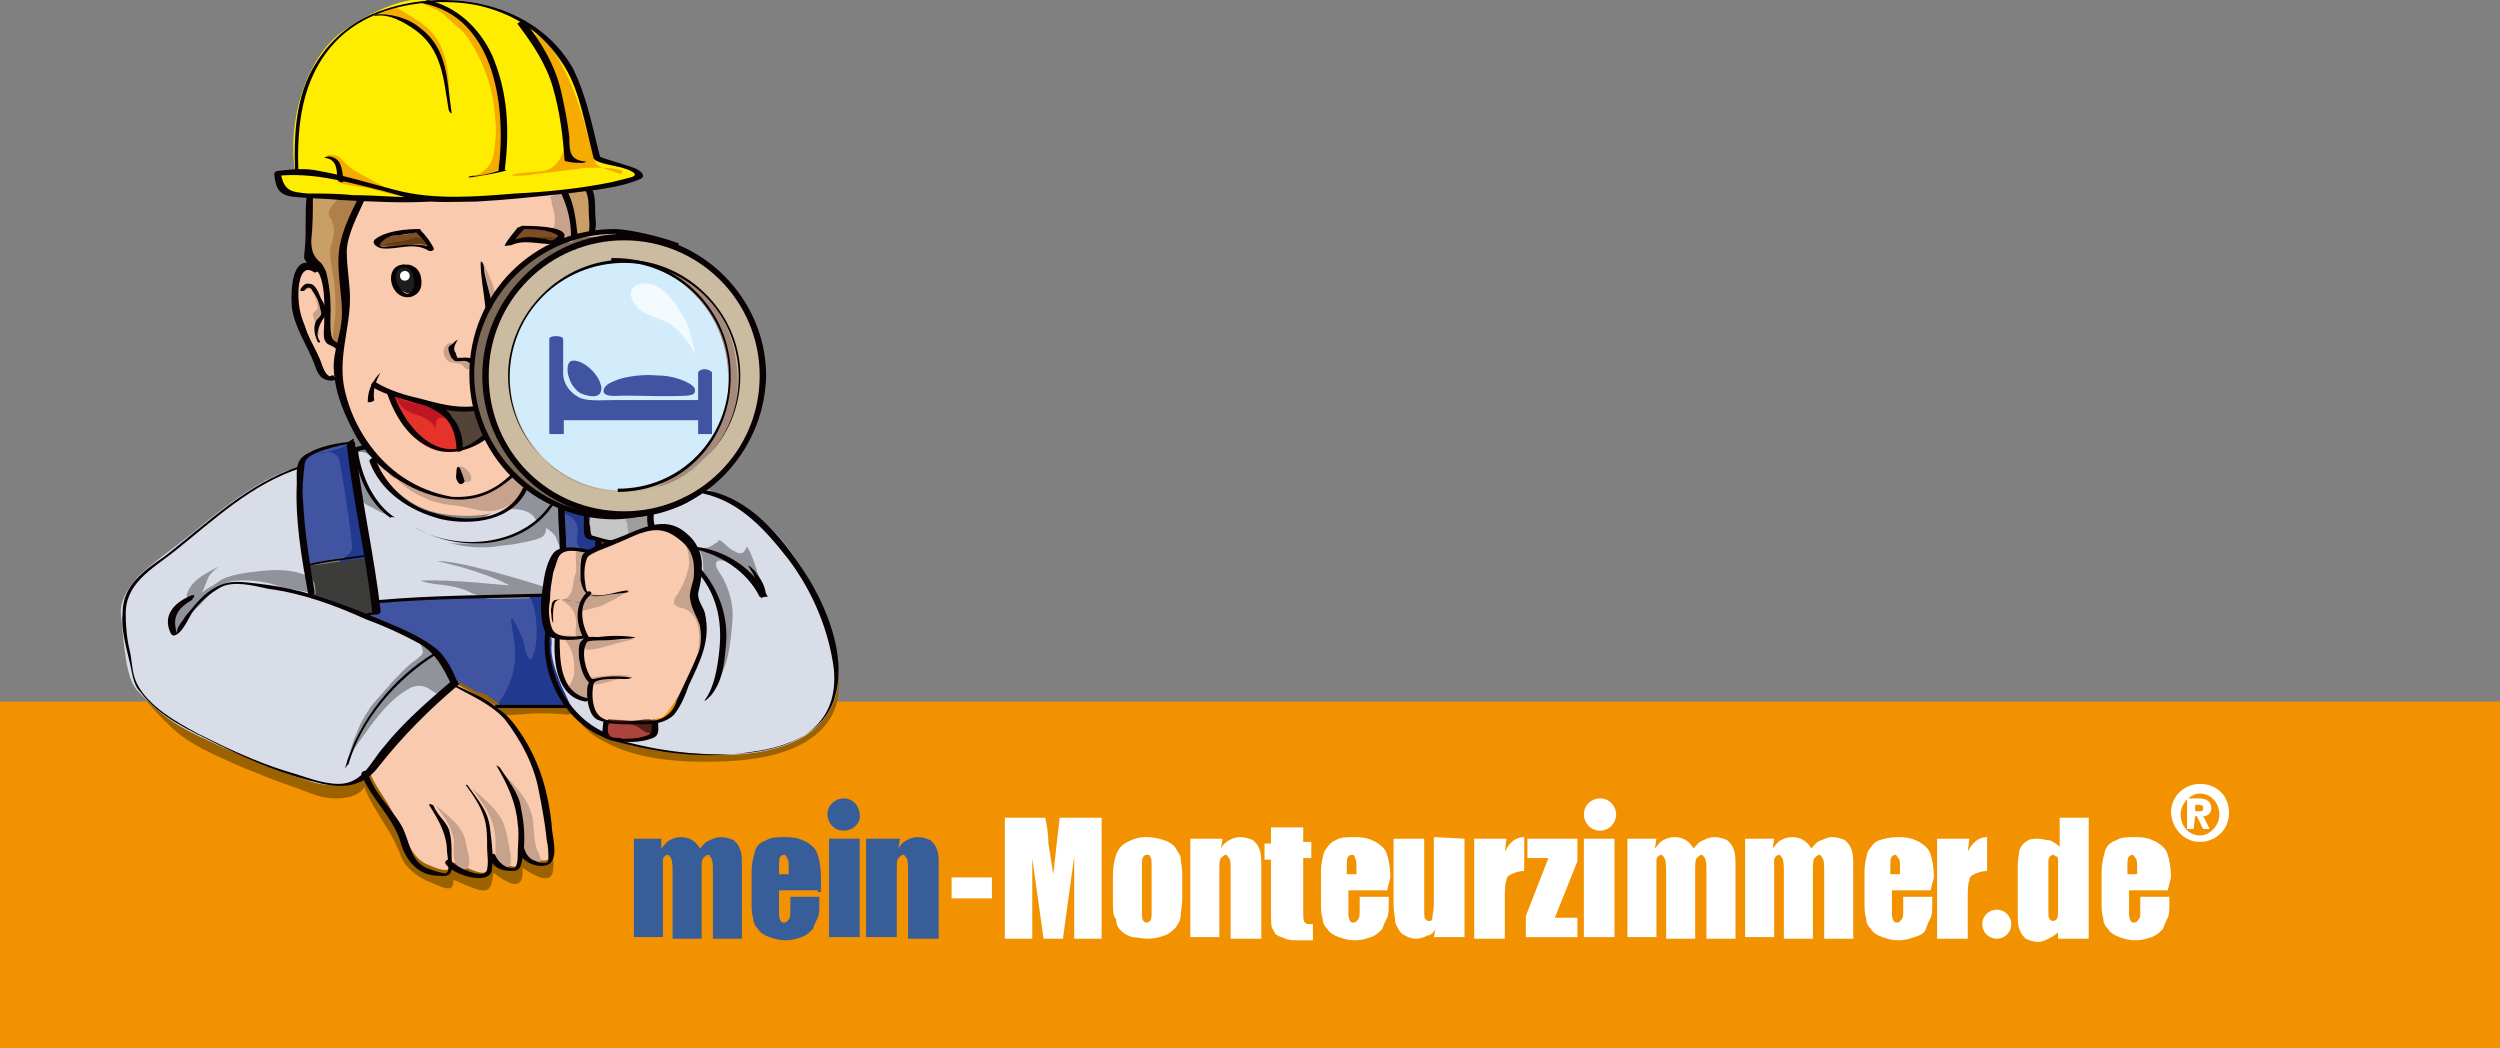 <?xml version="1.0" encoding="utf-8"?>
<!-- Generator: Adobe Illustrator 25.0.0, SVG Export Plug-In . SVG Version: 6.00 Build 0)  -->
<svg version="1.1" id="Ebene_1" xmlns="http://www.w3.org/2000/svg" xmlns:xlink="http://www.w3.org/1999/xlink" x="0px" y="0px"
	 viewBox="0 0 155 65" style="enable-background:new 0 0 155 65;" xml:space="preserve">
<rect x="0" y="0" width="155" height="65" fill="#808080" stroke="none"/>
<g>
	<rect y="43.5" style="fill:#F39200;" width="155" height="21.5"/>
	<g>
		<g>
			<path style="fill:#9D6200;" d="M50.2,36.8c-0.7-1.3-1.7-2.8-2.9-3.8c-0.9-0.8-2-1.2-3.5-2h-0.3c-0.2,0.1-0.5,0.4-0.7,0.6
				c-0.3,0.3-0.7,0.3-1,0.6c-0.2,0.1-0.5,0.2-0.7,0.3c-0.2,0.1-0.4,0.1-0.6,0.2c-0.3,0.1-0.2,0.2-0.2,0.4s-0.1,0.6,0.1,0.8
				c0.2-0.1,0.3-0.1,0.6-0.1c0.9-0.1,1.6,0.6,1.9,1.4c0.4,0.8,0,1.9,0.1,2.8c0.1,0.9,0.6,1.2,0.6,2.1c0.1,0.9-0.3,1.8-0.8,2.6
				c-0.4,0.7-0.8,1.8-1.4,2.4c-0.5,0.6-1.2,0.1-1.9,0.2c-1.6,0.1-1.7-0.8-2.8-1.8c-1.2-1-1.4-3.8-2.7-3.4c0,0.3,0,0.6,0,0.8
				c0,0.5,0.1,1,0.2,1.5c-0.1-0.2-0.2-0.5-0.2-0.7c-0.1-0.5,0.1-1,0-1.5c-0.1-0.4-0.1-0.6-0.2-1c-0.1-0.3,0-0.6,0-0.9
				c0-0.2,0.1-0.3,0-0.5c-0.3,0.1-7.7,0.2-8.3,0.3c-0.3,0.1-0.7,0.1-1,0.1c-0.4,0-0.7,0.1-1,0.2c0.1,0.3,0,0.6-0.3,0.7
				c-0.1,0.1,0.2,0.2,0.6,0.3c-1.6-0.5-3-1.2-3.9-2.4c-0.6-0.8-1-2.2-1-3.1c-0.1-1.3-0.1-2.6-0.2-3.9l0.1-0.2
				c-0.6,0.2-2.5,0.6-6.5,4c-0.9,0.8-2.3,1.8-3.3,2.6c-0.7,0.6-1.3,1.6-1.2,2.5c0.3,2,0.8,3.9,1.4,4.7c1.5,1.7,2.2,2.3,4.1,3.2
				c0.9,0.4,1.7,0.8,2.8,1.2c0.9,0.4,2.2,0.8,3.2,1.2c0.8,0.3,1.5,0.4,2.4,0.2c0.4-0.1,0.7-0.3,0.9-0.6c0.2,0.7,0.9,1.7,1.3,2.4
				c0.4,0.6,0.8,1.4,1,2c0.3,0.7,1.2,1.3,1.8,1.5c0.5,0.2,1.5,0.8,1.4-0.1c-0.1-0.2,1.3,0.6,1.8,0.6c0.6,0.1,0.6-0.6,0.7-1.1
				c0.2,0.2,0.8,0.6,1.2,0.7c0.7,0.1,0.6-0.7,0.6-1c0.6,0.4,1.8,1.2,1.9,0.1c0.1-0.8-0.3-2.3-0.4-3.1c-0.3-1.2-0.4-2-0.9-3.1
				c-1.6-3.2-2.7-3.1-4.5-4.2h-0.1V43v-0.1l0,0c0,0,1,0.6,1.3,0.7c0.3,0.1,0.5,0.2,0.7,0.3c0.2,0.2,0.3,0.3,0.6,0.4
				c0.3,0.1,0.9,0,1.2,0c1-0.1,1.9-0.1,2.9,0c0.2,0,0.3,0,0.4-0.1c0.7,0.9,1,1.3,2,1.8c2.2,1.2,5.1,1.3,7.5,1.2
				c2.3-0.1,5.2-0.6,6.5-2.7C52.8,42.3,51.4,39,50.2,36.8z M26.5,40.6c0.2,0.2,0.4,0.3,0.6,0.5c0.2,0.2,0.4,0.5,0.6,0.8
				C27.3,41.4,27,41,26.5,40.6z"/>
		</g>
		<g>
			<path style="fill:#9D6200;" d="M23.4,38.1c0.1,0,0.1,0,0.1,0v-0.1L23.4,38.1z"/>
		</g>
	</g>
	<g>
		<path style="fill:#D8DDE7;" d="M43.8,30.3c1.5,0.8,2.6,1.2,3.5,2c1.2,1,2.2,2.5,2.9,3.8c1.2,2.3,2.6,5.6,1.2,8
			c-1.2,2.1-4.1,2.7-6.5,2.7c-2.5-0.1-5.3-0.2-7.6-1.2c-1-0.5-1.9-1.4-2.5-2.4c-0.6-0.9-0.8-2-0.8-3c0-0.3,0-0.6,0-0.8
			c1.3-0.4,1.5,2.3,2.7,3.4c1,0.9,1.2,1.9,2.8,1.8c0.7-0.1,1.4,0.4,1.9-0.2c0.6-0.6,1-1.7,1.4-2.4c0.5-0.8,0.8-1.7,0.8-2.6
			c0-0.9-0.6-1.2-0.6-2.1c-0.1-0.9,0.3-1.9-0.1-2.8c-0.3-0.8-1-1.5-2-1.4C40.7,33,40.5,33,40.4,33c-0.1-0.2-0.1-0.6-0.1-0.8
			c0-0.3-0.1-0.3,0.2-0.4c0.2-0.1,0.4-0.1,0.6-0.2c0.2-0.1,0.5-0.2,0.7-0.3c0.4-0.2,0.7-0.3,1-0.6c0.2-0.1,0.6-0.5,0.7-0.6"/>
	</g>
	<g>
		<path style="fill:#D8DDE7;" d="M34.7,31.4c0.1,0.5,0.1,1,0.1,1.5c0.1,0.4,0.1,0.9,0.1,1.4c-0.3,0.6-0.4,1.9-0.7,2.5
			C34,37.2,33.5,37,32.9,37c-1.3,0.1-8.2,0.3-9.5,0.4c-1.4,0.1-0.3-1.2-0.4-2.3c-0.2-1.3-0.3-2.5-0.6-3.8c-0.2-0.7-0.3-1.4-0.3-2.2
			c0-0.2-0.4-0.9-0.1-1c0.7-0.3,1.1,0.3,1.2,0.5c0.4,0.6,0.4,1.2,0.9,1.7c0.9,1.1,2.4,1.5,3.8,1.8c0.7,0.1,1.2,0.3,1.8,0.1
			c0.6-0.2,1-0.6,1.6-0.9c0.8-0.6,1-1.4,1.8-0.7C33.3,30.6,34.5,31.3,34.7,31.4"/>
	</g>
	<g>
		<path style="fill:#D8DDE7;" d="M18.5,29.2c0.1,1.3,0.1,2.6,0.2,3.9c0.1,0.9,0.5,2.3,1,3.1c0.9,1.3,2.5,1.9,4.2,2.5
			c1.2,0.4,3.5,1.2,4.2,3.7c0.3,0.9-1,1.2-1.6,1.9c-0.7,1-2,1.6-2.9,2.5c-0.7,0.7-0.9,1.3-1.8,1.7c-0.8,0.3-1.9,0.2-2.7-0.1
			c-1-0.3-2.3-0.8-3.2-1.2c-1-0.4-1.8-0.7-2.8-1.2c-2-0.9-3-1.5-4.6-3.2c-0.7-0.8-0.8-2.7-1-4.7c-0.1-0.9,0.6-1.9,1.2-2.5
			c0.9-0.8,2.3-1.8,3.3-2.6c4-3.4,5.9-3.9,6.5-4c-0.1,0,0.1,0,0,0"/>
	</g>
	<g>
		<path style="fill:#FFED00;" d="M39.4,11c0.7-0.6-2.4-0.7-2.5-1.1c-0.4-1-1-4.1-1.4-4.9c-0.5-1.1-2-2.9-3.1-3.6
			c-0.9-0.6-4.1-1.7-5.3-1.3c-0.1-0.1-2-0.8-5.8,1.8c-2.4,1.7-3.5,5.7-3,8.8c0,0.1-1.2-0.1-1.2,0.1c0,1.7,1.3,1.2,2.3,1.4
			c1.6,0.3,6.7,0.3,8.4,0.2C31.5,12.3,37.6,12,39.4,11"/>
	</g>
	<g>
		<path style="fill:#FACAAE;" d="M35.6,14.7c-0.2-1.2-0.1-1.5-0.7-2.8c-0.1-0.1-3.5,0.7-12.6,0.5c-0.6,0-0.5,0.8-0.8,1.4
			c-0.3,0.7-0.4,1.4-0.5,2.3c-0.2,1.4,0,2.8-0.1,4.2c-0.1,0.2-0.1,1.2-0.3,1c-0.3-0.2-0.4-1.3-0.4-1.6c-0.1-1.2,0.4-2.7-0.9-3.3
			c-1.2-0.5-1,2.3-0.8,3.3c0.2,0.8,0.9,1.5,1.2,2.6c0.2,0.9,0.9,1.2,1.2,1.1c0.4,2,0.4,2,2.4,5.3c0.1,0.1,1.2,2.8,4.4,3.2
			c1.5,0.2,4.4,0.2,5-1.9c0.3-1-0.4-1.9-0.7-2.9c-0.3-1.5-0.5-3-0.6-4.5c-0.1-1.6,0.3-2.9,1.3-4.2c0.8-1,2-2,2.6-3.3
			C35.4,15.2,35.6,14.9,35.6,14.7"/>
	</g>
	<g>
		<path style="fill:#FACAAE;" d="M36.6,34.3c1-0.5,2.5-1.2,3.6-1.4c1.2-0.3,2.3,0.3,2.9,1.3c0.6,1-0.2,2.6,0,3
			c0.9,1.8,0.7,2.7,0.1,3.9c-0.5,1-1.8,3.3-2.2,3.4c-0.9,0.2-2.6,0.5-3.7,0.1c-1-0.4-0.7-1.2-0.8-1.2c-2.3-0.4-1.8-3.9-1.8-3.9
			c-1-0.2-0.8-2.3-0.7-3.4c0.1-1,0.2-2.3,2-2.1c0.2,0,0.4,0.1,0.6,0.2"/>
	</g>
	<g>
		<path style="fill:#FACAAE;" d="M28.3,42.4c1.8,1.1,2.9,1,4.6,4.2c0.6,1.1,0.7,1.9,0.9,3.1c0.2,0.8,0.6,2.3,0.4,3.1
			c-0.1,1.1-1.3,0.3-1.9-0.1c0.1,0.4,0.1,1.2-0.6,1c-0.3-0.1-1-0.4-1.2-0.7c-0.1,0.5-0.1,1.2-0.7,1.1c-0.6-0.1-1.8-0.8-1.8-0.6
			c0,0.8-1,0.3-1.5,0.1c-0.7-0.3-1-0.9-1.3-1.5c-0.3-0.7-0.7-1.4-1-2s-1.2-1.7-1.3-2.4c-0.1-0.3,1.4-2,2.2-2.7
			C26.2,44.2,27.1,43.3,28.3,42.4"/>
	</g>
	<g>
		<path style="fill:#CA9E67;" d="M19.2,12.3c-0.1,0.7-0.1,1.4-0.1,2c0,0.7-0.3,1.4,0.3,1.9c0.7,0.7,0.8,1.4,0.9,2.2s0.1,1.4,0,2.1
			c0,0.1,0.2,0.7,0.2,0.8c0.6,0.3,0.5-0.4,0.6-0.8c0.1-0.4,0.1-0.9,0.2-1.3c0.1-0.7-0.2-1.7-0.1-2.4c0.1-1.3,0.4-2.8,0.9-4
			c0.1-0.2,0.2-0.4,0.3-0.6C21.2,12.3,20.2,12.3,19.2,12.3z"/>
	</g>
	<g>
		<path style="fill:#7D4E24;" d="M35.2,12c0.1,0.2,0.1,0.3,0.2,0.5c0.2,0.6,0.3,1.2,0.4,1.8c0.1,0.3-0.3,0.5,0,0.6
			c0.3,0.1,0.7-0.1,0.9-0.2c0,0.1,0,0.1-0.1,0.1l0.1-0.2c0.3-0.9,0.2-1.9-0.1-2.8C36.1,11.8,35.7,12,35.2,12z"/>
	</g>
	<g>
		<path style="fill:#7D4E24;" d="M34.5,15c0.1-0.1,0.4-0.3,0.4-0.5c-0.2-0.1-0.3-0.1-0.6-0.1c-0.2-0.1-0.3-0.1-0.5-0.1
			c-0.3-0.1-0.6-0.1-0.9-0.1c-0.3,0-0.6-0.1-0.8,0.1c-0.3,0.2-0.5,0.7-0.7,0.9c0.6-0.2,0.8-0.2,1.2-0.3c0.3-0.1,0.5,0,0.8,0
			C33.7,15,34.2,15.1,34.5,15"/>
	</g>
	<g>
		<path style="fill:#7D4E24;" d="M26.6,15.2c-0.1-0.2-0.3-0.7-0.6-0.8c-0.2-0.1-0.4,0-0.6,0.1c-0.5,0.1-1,0.1-1.4,0.2
			c-0.2,0.1-0.5,0.2-0.5,0.4c-0.1,0.2,0.3,0.2,0.4,0.2c0.5,0.1,1.2-0.2,1.8-0.2c0.4,0,0.6,0.1,1,0.1"/>
	</g>
	<g>
		<path style="fill:#1D1D1B;" d="M24.8,16.5c0.3-0.1,0.6-0.2,0.9,0.1c0.2,0.2,0.3,0.7,0.3,1s-0.3,0.7-0.7,0.6
			c-0.3-0.1-0.8-0.4-0.9-0.7C24.4,17.3,24.5,16.6,24.8,16.5"/>
	</g>
	<ellipse style="fill:#FFFFFF;" cx="25.1" cy="17.1" rx="0.3" ry="0.3"/>
	<path style="fill:#CBBBA0;" d="M47.3,23.2c0,4.9-4,8.8-8.9,8.8c-4.9,0-8.9-3.9-8.9-8.8c0-4.9,4-8.8,8.9-8.8
		C43.3,14.4,47.3,18.4,47.3,23.2z"/>
	<g>
		<path style="fill:#7B6A58;" d="M36.7,14.8c-1.5,0.7-3.5,1.7-4.6,3c-1,1.2-1.7,2.5-1.9,4.1c-0.2,1.3-0.1,2.9,0.3,4.2
			c0.4,1.5,1.5,3,2.8,3.9c1.2,0.9,2.9,1.6,4.3,1.9c0.2,0,0.2,0.1,0.3,0.1c-0.8,0.1-1.4-0.1-2.3-0.3c-0.9-0.3-1.9-0.7-2.7-1.3
			c-1.3-1-2.7-2.8-3.3-4.5c-0.5-1.4-0.4-3-0.1-4.5c0.3-1.7,1.2-3,2.3-4.2c1.2-1.3,2.9-2.5,4.7-2.5c0.2,0,0.3,0,0.5,0"/>
	</g>
	<path style="fill:#D2ECFC;" d="M45.4,23.2c0,4-3.1,7.2-6.9,7.2c-3.8,0-6.9-3.2-6.9-7.2s3.1-6.8,6.9-7
		C41.6,16.1,45.4,19.2,45.4,23.2z"/>
	<g>
		<path style="fill:#C6C6C6;" d="M40.3,31.8c0.1,0.3,0.3,0.7,0.1,1c-0.2,0.2-0.6,0.2-0.8,0.2c-0.6,0.2-1.2,0.7-1.5,0.6
			c-0.7-0.1-1.4-0.2-1.5-0.3c-0.1-0.3-0.3-1.3,0-1.4c0.3-0.1,0.8,0.2,1.2,0.2c0.6,0,1-0.1,1.6-0.2C39.7,31.9,40,31.9,40.3,31.8"/>
	</g>
	<g>
		<path style="fill:#AC443C;" d="M40.6,44.8c0.1,0.3,0.2,0.5-0.1,0.7c-0.2,0.2-0.7,0.3-0.9,0.3c-0.4,0.1-0.7,0-1.2,0
			c-0.7,0-0.8-0.2-0.9-0.8c-0.1-0.6,1.4-0.3,1.8-0.3c0.5,0.1,0.7,0,1.3-0.1"/>
	</g>
	<g>
		<path style="fill:#AC443C;" d="M37.1,33.5c0.2,0.1,0.5,0.1,0.7,0.2c-0.2,0-0.4,0.2-0.7,0.2C37.2,33.7,37.2,33.6,37.1,33.5"/>
	</g>
	<g>
		<path style="fill:#4054A1;" d="M21.7,27.5c-0.8,0.1-1.1,0.2-1.7,0.3c-0.6,0.2-1.2,0.6-1.3,1.1c-0.1,0.7-0.1,1.5-0.1,2.2
			c0,0.8,0.2,1.5,0.2,2.2c0,0.5,0,1.7,0.2,1.7c0,0,2.4-0.5,3.9-0.7c0.1,0-0.2-1.8-0.4-2.5c-0.3-1.4-0.5-2.8-0.7-4.2
			c0-0.1,0-0.2-0.1-0.3"/>
	</g>
	<g>
		<path style="fill:#4054A1;" d="M23.3,37.4c0.4,0,0.7-0.2,1.2-0.2c0.3,0,0.7,0,1-0.1c0.7-0.1,8.1-0.2,8.4-0.3c0.1,0.2,0,0.3,0,0.5
			c0,0.3,0,0.6,0,0.9c0.1,0.4,0.1,0.6,0.2,1c0.1,0.5-0.1,1,0,1.5c0.1,0.5,0.3,1,0.5,1.5c0.2,0.5,0.5,0.9,0.7,1.4
			c-1-0.1-2.1-0.1-3.2,0c-0.3,0-0.9,0.2-1.2,0c-0.2-0.1-0.4-0.3-0.6-0.4c-0.2-0.2-0.4-0.2-0.7-0.3c-0.4-0.2-1.3-0.7-1.3-0.7
			C28,42.2,28.1,42,28,41.7c-0.2-0.3-0.5-1-0.8-1.3c-0.8-0.8-1.9-1.1-3-1.7c-0.2-0.1-1.3-0.4-1.1-0.6c0.3-0.2,0.4-0.4,0.3-0.8"/>
	</g>
	<g>
		<path style="fill:#4054A1;" d="M34.8,31.5c-0.1,0.8,0,1.8,0.1,2.6c0.5-0.1,0.9-0.2,1.5,0.1c0.2,0.1,0.8-0.2,0.8-0.5
			c-0.1-0.4-0.7-0.3-0.7-0.8c0-0.2,0.1-0.7,0.1-0.9c-0.1-0.2-0.4-0.2-0.6-0.3C35.6,31.6,35.3,31.6,34.8,31.5"/>
	</g>
	<g>
		<path style="fill:#3C3C3B;" d="M22.8,34.6c0.2,0.7,0.3,1.3,0.3,1.9c0.1,0.5,0.1,1,0.2,1.5c-0.2,0.1-0.4,0.2-0.6,0.2
			s-0.4-0.2-0.6-0.3c-0.4-0.2-0.8-0.2-1.2-0.4c-0.3-0.2-0.7-0.3-1-0.4c-0.2-0.1-0.4-0.1-0.6-0.2c-0.2-0.1-0.2-0.3-0.2-0.5
			c0-0.4-0.1-0.8-0.2-1.3C19.4,35.1,22.2,34.6,22.8,34.6"/>
	</g>
	<g>
		<path style="fill:#E6332A;" d="M24.5,24.5c0.8,0.2,1.7,0.4,2.4,0.8c0.7,0.3,1.5,0.9,1.7,2.5c0,0.2-0.3,0.2-1,0.2
			c-0.8,0-1.6-0.5-2.2-1.2c-0.6-0.7-0.9-1.5-1.2-2.3h0.1"/>
	</g>
	<g>
		<path style="fill:#534339;" d="M27.2,25.2c0.2,0.2,0.6,0.4,0.8,0.6c0.2,0.2,0.3,0.6,0.4,0.8c0.1,0.2,0.1,0.4,0.1,0.7
			c0.1,0.2,0.2,0.3,0.2,0.5c0.4-0.1,0.8-0.3,1.1-0.5c0.3-0.2,0.2-0.6,0.1-0.9c-0.1-0.3-0.2-0.7-0.4-0.9c-0.3-0.2-0.7-0.1-1-0.1
			c-0.4,0-0.8-0.1-1.2-0.1"/>
	</g>
	<g>
		<path style="fill:#CA9E67;" d="M35.2,12c0.2,0.4,0.4,1,0.4,1.5c0.1,0.4,0.2,0.8,0.2,1.2c0.6-0.1,0.9-0.1,1-0.7
			c0.1-0.6-0.1-1.5-0.3-2.2C36.1,11.8,35.6,12,35.2,12z"/>
	</g>
	<g>
		<path style="fill:#683C11;" d="M20.8,20.7c-0.1,0.3-0.1,0.6-0.2,0.9C20.7,21.3,20.7,21,20.8,20.7z"/>
	</g>
	<g>
		<path style="fill:#B17F4A;" d="M20.8,12.5c-0.2,0.2-0.5,0.6-0.4,0.9c0.1,0.2,0.2,0.2,0.2,0.4c0.1,0.2,0.1,0.3,0.1,0.5
			c0,0.3-0.1,0.7-0.2,1c-0.1,0.7,0.1,1.3,0.2,2.1c0.1,0.7,0.1,1.3,0.1,1.9c0,0.4-0.4,2.4,0.1,2.3c0.1-0.7,0.3-1.7,0.4-2.4
			c0.1-0.9-0.2-2.4-0.1-3.4c0.1-1.1,0.4-2.1,0.9-3.1c0.1-0.1,0.1-0.2,0.1-0.3c-0.4,0-0.8,0-1.3,0C20.8,12.4,20.8,12.5,20.8,12.5z"/>
	</g>
	<g>
		<path style="fill:#683C11;" d="M26.6,15.3c-0.6-0.3-1-0.1-1.5-0.1c-0.4,0-0.9,0-1.4,0c0.4-0.2,1.1-0.2,1.5-0.3
			c0.3-0.1,1.1-0.4,1.2,0.2"/>
	</g>
	<g>
		<path style="fill:#683C11;" d="M31.7,15c0.5-0.2,0.8-0.4,1.4-0.3c0.4,0,0.8,0,1.2,0c0.4,0,0.3,0.3,0,0.4c-0.3,0.1-0.7-0.1-1.1-0.1
			C32.6,14.9,32.2,14.9,31.7,15"/>
	</g>
	<g>
		<path style="fill:#BE1622;" d="M27.1,25.3c0.6,0.3,1,0.9,1.2,1.5c-0.1-0.4-0.5-0.9-0.9-0.9c-0.5-0.1-0.4,0.7-0.3,1
			c-0.1-0.7-0.7-1-1.3-1.2c-0.3-0.1-0.6-0.2-0.8-0.4c-0.2-0.2-0.4-0.5-0.5-0.7c0.8,0.4,1.7,0.5,2.6,0.7"/>
	</g>
	<g>
		<path style="fill:#C7A38D;" d="M35.6,14.1c-0.1-0.7-0.3-1.4-0.6-2.1c-0.3-0.1-0.6,0.1-0.9,0.2c0.1,0.2,0.1,0.3,0.1,0.4
			c0.1,0.3,0.2,0.7,0.2,1c0,0.3,0,0.5-0.2,0.6c0.2,0.1,0.5,0.1,0.7,0.3C35,14.7,35,15,35.2,15C35.7,15.2,35.7,14.3,35.6,14.1z"/>
	</g>
	<g>
		<path style="fill:#C7A38D;" d="M18.9,18c0.5-1.2,1.1,0.7,1.2,1.5c-0.2,0.2-0.4,0.7-0.3,1.3c-0.2-0.2-0.3-1-0.4-1.3
			c0-0.2,0.3-0.2,0.3-0.5C19.6,18.6,19.4,17.6,18.9,18"/>
	</g>
	<g>
		<path style="fill:#C7A38D;" d="M28.5,29.2c0.1,0.2,0,0.7,0.2,0.7c0.1,0,0.4,0,0.5-0.1c0.1-0.2-0.1-0.6-0.3-0.7
			c-0.1-0.1-0.3-0.2-0.4-0.2"/>
	</g>
	<g>
		<path style="fill:#C7A38D;" d="M24.2,29.5c0.7,0.4,1.2,0.7,1.8,0.9c0.6,0.2,1.3,0.3,1.9,0.5c1.2,0.2,2.8-0.4,3.8-1.5
			c0.2-0.2,0.6,0.6,0.7,0.6c0.5,0.5-0.6,1.3-1.2,1.5c-0.7,0.3-1.4,0.2-2.1,0c-0.8-0.2-2-0.2-2.7-0.6c-0.7-0.3-1-0.5-1.5-0.9
			c-0.5-0.4-0.3-0.4-0.8-0.8"/>
	</g>
	<g>
		<path style="fill:#C7A38D;" d="M36.5,36.8c0.4,0.1,0.9,0.1,1.3,0.1c0.3-0.1,0.8-0.2,1.1-0.2c-0.4,0.2-0.8,0.5-1.3,0.7
			c-0.3,0.2-0.8,0.3-1.2,0.4c-0.3,0.1-0.7,0.2-0.5-0.3C36.2,37.3,36.3,37,36.5,36.8"/>
	</g>
	<g>
		<path style="fill:#C7A38D;" d="M36.6,39.6c0.5,0,1-0.1,1.5,0c0.4,0.1,0.9,0,1.3,0c-0.4,0.1-0.8,0.2-1.2,0.3
			c-0.3,0.1-0.7,0.2-1.1,0.3c-0.2,0-0.7,0.2-0.8,0C36.2,40,36.3,39.7,36.6,39.6"/>
	</g>
	<g>
		<path style="fill:#C7A38D;" d="M36.7,42c0.7-0.1,1.5-0.2,2.4-0.1c-0.6,0.1-1.3,0.4-1.9,0.5c-0.2,0-0.9,0.2-0.7-0.3"/>
	</g>
	<g>
		<path style="fill:#C7A38D;" d="M36.2,39.9c-0.2,0.6-0.1,1.4,0.3,2c0.2,0.2,0.2,0.2,0.2,0.5c0,0.2,0,0.4-0.1,0.7
			c0,0-0.1,0.5-0.1,0.2c-0.1,0.3-0.5,0-0.7-0.2c-0.2-0.2-0.6-0.3-0.5-0.6c0.1-0.2,0.2-0.3,0.2-0.4c0.1-0.2,0.1-0.3,0.1-0.5
			c0-0.4,0-0.9-0.2-1.3c-0.1-0.3-0.4-0.7-0.7-0.9c0.4,0,0.9,0,1.3,0.1c0.2,0.1,0.6,0.2,0.3,0.5"/>
	</g>
	<g>
		<path style="fill:#C7A38D;" d="M36.4,34.3c-0.2,0-0.8-0.4-0.7,0.2c0,0.5,0.1,0.9-0.1,1.3c-0.1,0.3,0,1.3-0.8,1.4
			c0.7,0.4,1,0.9,0.9,1.7c0,0.2-0.1,0.6,0.2,0.7c0.3,0.2,0.4,0.1,0.3-0.2c-0.3-0.8-0.3-1.3-0.2-1.9c0.1-0.2,0.3-0.4,0.3-0.7
			c-0.1-0.3-0.1-0.5-0.2-0.7c-0.2-0.4-0.2-1.1-0.1-1.5"/>
	</g>
	<g>
		<path style="fill:#C7A38D;" d="M42.1,33.2c0.5,0.5,0.7,1.3,0.6,2c-0.1,0.3-0.2,0.7-0.3,0.9c-0.1,0.2-0.2,0.4-0.3,0.6
			c-0.1,0.2-0.3,0.3-0.3,0.6c-0.1,0.2,0.3,0.4,0.5,0.4c1.7,0.5,1,3.5,0.3,4.6c0.6-1.3,0.6-1,0.8-1.6c0.2-0.6,0.3-1.3,0.2-2
			c-0.1-0.3-0.2-0.7-0.3-1c-0.1-0.3-0.3-0.5-0.3-0.8c-0.1-0.6,0.3-1.2,0.3-1.8c0-0.4-0.2-0.8-0.4-1.2c-0.2-0.3-0.5-0.4-0.7-0.6"/>
	</g>
	<g>
		<path style="fill:#C7A38D;" d="M30.9,47.6c0.7,0.8,1.7,1.7,2,2.7c0.3,0.8,0.1,1.6,0.4,2.4c0.1,0.1,0.3,0.7,0.2,0.8
			c-0.2,0.2-0.7-0.2-0.8-0.3c-0.8-0.5-0.3-1.4-0.4-2.3c-0.1-1-0.7-1.9-1-2.9"/>
	</g>
	<g>
		<path style="fill:#C7A38D;" d="M29.3,48.9c0.7,0.6,1.4,1.2,1.8,1.9c0.3,0.6,0.4,1.3,0.5,1.9c0.1,0.3,0.2,1.4-0.4,1
			c-0.7-0.3-0.4-1.3-0.5-1.9c-0.1-0.9-0.5-1.6-1-2.3"/>
	</g>
	<g>
		<path style="fill:#C7A38D;" d="M27.1,50c0.6,0.5,1.4,1.1,1.7,1.9c0.1,0.3,0.1,0.6,0.2,0.9c0.1,0.3,0.1,0.6,0.1,0.8
			c-0.2,0.6-0.8,0.2-0.9-0.2c-0.2-0.6,0.1-1.2-0.2-1.8c-0.2-0.7-0.7-1.2-1-1.7"/>
	</g>
	<g>
		<path style="fill:#909399;" d="M31.4,31.6c0.6-0.1,1.5,0,1.8,0.6c0.1,0.1,0,0.2,0.2,0.3c0.2,0.1,0.3,0.1,0.4,0.2
			c0.3,0.2,0.6,0.4,0.7,0.7c0.1,0.3,0.3,0.6,0.3,0.9c0.1-0.8,0-1.6,0-2.4c0-0.4-0.3-0.4-0.6-0.6c-0.3-0.1-0.5-0.3-0.7-0.5
			c-0.3-0.2-0.6-0.4-0.8-0.7c-0.1,0.2-0.1,0.4-0.3,0.6c-0.1,0.2-0.2,0.3-0.3,0.4c-0.1,0.1-0.3,0.3-0.4,0.4
			C31.6,31.5,31.3,31.6,31.4,31.6"/>
	</g>
	<g>
		<path style="fill:#909399;" d="M33.2,32.4c-1.2,1-3.1,1.4-4.6,1.3c-0.3,0-0.7,0-0.9-0.1c0.9,0.3,1.9,0.4,2.9,0.3
			c0.6-0.1,1-0.1,1.5-0.2c0.5-0.1,1.1-0.2,1.5-0.4c0.3-0.2,0.4-0.8-0.1-0.8"/>
	</g>
	<g>
		<path style="fill:#909399;" d="M22.1,27.9c0.1,0.8,0.3,1.8,0.8,2.4c0.4,0.6,0.8,1.3,1.6,1.8c-0.4-0.1-0.8-0.3-1.2-0.5
			c-0.3-0.2-0.7-0.3-0.9-0.6c-0.2-0.3-0.2-0.7-0.2-1c-0.1-0.4-0.2-0.8-0.2-1.1c0-0.2-0.2-0.8-0.1-0.9"/>
	</g>
	<g>
		<path style="fill:#909399;" d="M19,35.7c-0.8-0.4-1.9-0.4-2.8-0.3c-0.8,0.1-2.1,0.2-2.7,0.7c-0.4,0.3-0.8,0.4-1.1,0.8
			c0.2-0.2,0.3-0.6,0.4-0.8c0.1-0.4,0.4-0.7,0.8-1c-0.7,0.4-1.7,0.8-2,1.7c-0.1,0.2,0.1,0.3,0,0.4c-0.2,0.2-0.3,0.2-0.4,0.3
			c-0.3,0.2-0.3,0.4-0.4,0.8c-0.1,0.3-0.1,0.7,0.2,1c0.4-0.6,0.8-1.3,1.4-1.8c0.5-0.5,0.9-1.1,1.7-1.4c0.6-0.2,1.8-0.1,2.3,0
			c0.6,0.1,0.9,0.3,1.5,0.4c0.7,0.1,1,0.2,1.7,0.3c-0.1-0.3,0-0.6-0.2-0.8c-0.1-0.1,0-0.3-0.1-0.4"/>
	</g>
	<g>
		<path style="fill:#909399;" d="M25.4,39.4c0.4,0.2,0.7,0.4,0.8,0.9c0.1,0.3-0.2,0.4-0.4,0.6c-0.6,0.4-1,0.9-1.5,1.4
			c-0.4,0.5-0.9,1-1.3,1.5c-0.4,0.6-0.7,1.1-0.9,1.7c-0.2,0.4-0.3,0.8-0.4,1.2c-0.1,0.3-0.1,0.2-0.2,0.6h0.1c0.3-1,0.7-1.3,1.3-2.2
			c0.6-0.8,1.4-1.8,2.3-2.3c0.4-0.3,0.9-0.4,1.4-0.1c0.3,0.2,0.5,0.4,0.8,0.3c0.3-0.1,0.7-0.5,0.7-0.7c0.1-0.4-0.5-0.9-0.7-1.3
			c-0.3-0.4-0.6-0.8-1-1c-0.3-0.2-0.7-0.3-1-0.5"/>
	</g>
	<g>
		<path style="fill:#909399;" d="M43.3,35.3c0.7,0.9,1.3,1.9,1.5,3c0.2,1,0.2,2.1-0.1,3.1c-0.2,0.7-0.5,1.2-0.8,1.8
			c0.9-1.4,1.3-1.9,1.5-4.6c0.1-0.9-0.1-1.8-0.5-2.6c-0.1-0.3-0.6-0.8-0.5-1.1c0.1-0.3,0.6-0.1,0.8,0c1,0.5,1.6,1.2,2.2,2.1
			c0.1-0.5-0.2-1-0.4-1.4c-0.1-0.3-0.2-0.6-0.3-0.9c-0.1-0.2-0.2-0.6-0.4-0.8c-0.1,0.2-0.1,0.3-0.3,0.4c-0.1,0-0.3,0-0.4-0.1
			c-0.3-0.1-0.6-0.4-0.8-0.6c-0.2-0.1-0.2-0.2-0.3,0c-0.2,0.1-0.3,0.2-0.5,0.3c-0.2,0.1-0.6,0.1-0.8,0c0.4,0.4,0.4,1,0.4,1.5"/>
	</g>
	<g>
		<path style="fill:#9D9D9C;" d="M38.5,32.1c0.2,0,0.3,0,0.3,0.2c0.1,0.1,0.1,0.2,0.1,0.3c0,0.2,0.1,0.4,0,0.7
			c0.3-0.1,0.6-0.3,0.9-0.4c0.4-0.1,0.7-0.1,0.7-0.6c0-0.1,0-0.3-0.1-0.4c-0.1-0.1-0.6,0.1-0.8,0.1c-0.3,0.1-0.6,0.1-0.9,0.1"/>
	</g>
	<g>
		<path style="fill:#532016;" d="M37.6,44.9c0.6-0.1,1.3-0.1,1.8,0.1c0.3,0.1,0.7,0.6,1,0.4c0.4-0.2,0.3-0.8-0.2-0.8
			c-0.4,0-0.8,0.1-1.2,0.1s-1-0.1-1.3-0.1"/>
	</g>
	<g>
		<path style="fill:#909399;" d="M33.8,36.4c-2.2-0.7-5.7-1.7-6.7-1.6c1.5,0.3,3.4,0.9,4.5,1.5c-0.2,0-3.6-0.4-5.5-0.3
			c0,0,0.1,0.1,0.8,0.2c0.9,0.1,1.7,0.2,2.4,0.6c0.3,0.1,0.6,0.2,0.8,0.3c0.3,0.1,3.5,0,3.7-0.1c0.3-0.1,0-0.1,0-0.3"/>
	</g>
	<g>
		<path style="fill:#213A8F;" d="M19.7,28.1c0.4-0.1,1-0.2,1.3,0.3c0.1,0.2,0.7,4,0.8,5.2c0,0.3,0.1,0.4-0.1,0.7
			c-0.2,0.2-0.5,0.3-0.7,0.5c0.3,0.1,0.6-0.1,0.9-0.1c0.3,0,0.7-0.1,1-0.1c-0.2-1.5-0.5-2.8-0.6-4.2c-0.1-0.6-0.2-1.2-0.2-1.8
			c-0.1-0.5-0.2-1.2-0.8-0.9c-0.5,0.2-0.9,0.3-1.4,0.4"/>
	</g>
	<g>
		<path style="fill:#213A8F;" d="M34.9,31.8c0.7,0.3,1,0.6,0.9,1.4c-0.1,0.5,0.1,1.1,0.7,1c0.6-0.1,0.8-0.4,0.4-0.7
			c-0.2-0.1-0.5-0.4-0.5-0.7c-0.1-0.2-0.1-0.6-0.1-0.7c-0.1-0.3-1-0.6-1.4-0.6"/>
	</g>
	<g>
		<path style="fill:#213A8F;" d="M33.9,37c0.1,0.6,0,1.2,0.1,1.7c0.1,0.2-0.1,0.3,0.1,0.6c0.1,0.2,0.1,0.4,0.1,0.6
			c-0.1,0.9,0.3,1.8,0.6,2.6c0.2,0.4,0.4,0.9,0.6,1.3c-0.8-0.2-1.5,0.1-2.3,0c-0.7-0.1-2.1,0.1-2.2-0.2c1.8-2.5,0.7-4.4,0.8-5.3
			c0.3,0.3,0.5,0.9,0.7,1.3c0.1,0.3,0.2,1.2,0.5,1.3c0.7-0.9,0.3-4-0.2-3.9c0.3,0,0.8,0,1.2,0"/>
	</g>
	<g>
		<path style="fill:#C7A38D;" d="M30,16.4c0.2,0.3,0.1,0.3,0.2,0.4c0.1,0.2,0.2,0.5,0.3,0.7c0.1,0.2,0.1,0.4,0.2,0.6
			c0.1,0.2,0,0.2-0.1,0.3c-0.1,0.1-0.1,0.3-0.2,0.3c-0.1-0.2-0.1-0.4-0.1-0.6c0-0.2-0.1-0.4-0.1-0.6c-0.1-0.2-0.1-0.4-0.1-0.6
			c-0.1-0.2-0.1-0.5-0.2-0.7"/>
	</g>
	<g>
		<path style="fill:#C7A38D;" d="M28.2,21.2c-0.2,0.2-0.4,0.8-0.1,0.9c0.3,0.1,0.7,0,0.9,0.1c0.2,0.1,0.3,0.7,0,0.7
			c-0.2,0-0.3-0.3-0.4-0.3c-0.2-0.1-0.7-0.1-0.8-0.2c-0.4-0.3-0.4-0.9,0-1.1"/>
	</g>
	<g style="opacity:0.72;">
		<path style="fill:#F39200;" d="M27,0.3c0.5,0.3,1,0.6,1.4,0.9c0.4,0.4,1,0.8,1.3,1.3c0.6,0.8,0.7,1.6,1,2.5
			c0.3,0.8,0.5,1.7,0.5,2.5c0,0.5-0.1,1-0.1,1.4s0.1,0.9,0,1.3c-0.1,0.4-0.5,0.4-0.9,0.6c-0.4,0.1-0.8,0.2-1.2,0.3
			c0.8-0.3,1.4-0.6,1.6-1.5c0.1-0.7,0.2-1.5,0.1-2.2c-0.1-1.9-0.7-3.6-1.8-5.2c-0.3-0.4-1-0.9-1.5-1.4c-0.3-0.2-1-0.5-1.3-0.6"/>
	</g>
	<g style="opacity:0.72;">
		<path style="fill:#F39200;" d="M23.7,0.9c0.5,0.1,0.9,0.2,1.4,0.4c0.2,0.1,0.4,0.2,0.6,0.4c0.2,0.2,0.8,0.7,0.9,0.8
			c0.7,0.9,0.9,1.8,1,3c0.1,0.8,0.2,0.7,0.2,1.4c0.1-1.4,0.1-3-0.6-4.3c-0.6-1-1.4-1.4-2.4-2c-0.5-0.3-1,0-1.4,0.3c0,0.1,0,0,0,0"/>
	</g>
	<g style="opacity:0.72;">
		<path style="fill:#F39200;" d="M38.6,10.6c-0.4-0.2-1.3-0.2-1.7-0.2c-0.4,0-0.8,0-1.2,0.1c-1,0.1-1.6,0.2-2.6,0.3
			c-0.4,0.1-0.9,0.1-1.4,0.1l0,0c0.2-0.2,1.2-0.2,2-0.3c0.7-0.1,3.1-1.4-1-8.5c-0.2-0.4,0.4,0.4,0.3-0.1c2.8,1.6,3.6,7.8,4,8.2
			c0.4,0.3,1,0.4,1.5,0.6"/>
	</g>
	<g style="opacity:0.72;">
		<path style="fill:#F39200;" d="M25.4,12.2c-0.7-0.1-1.4-0.2-2.1-0.4c-0.3-0.1-0.7-0.2-1-0.2c-0.3-0.1-0.7-0.1-1-0.2
			c-0.3-0.1-0.3-0.1-0.5-0.2c0.4,0.1,0.3-0.5,0.2-0.8c-0.1-0.3-0.3-0.6-0.8-0.7c0.2-0.2,0.8-0.1,1,0.2c0.3,0.3,0.6,0.6,1,0.8
			c0.7,0.4,1.3,0.7,2,1.1c0.4,0.2,0.9,0.4,1.4,0.4"/>
	</g>
	<path style="fill:#090204;" d="M38.7,32.1c-4.9,0-8.8-4-8.8-8.8s4-8.8,8.8-8.8s8.8,4,8.8,8.8C47.4,28.1,43.5,32.1,38.7,32.1
		L38.7,32.1z M38.7,14.9c-4.6,0-8.4,3.7-8.4,8.4s3.7,8.4,8.4,8.4c4.6,0,8.4-3.7,8.4-8.4S43.3,14.9,38.7,14.9L38.7,14.9z"/>
	<path style="fill:#090204;" d="M28.3,29.2c0,0.3-0.1,0.4,0.1,0.7c0.1,0.2,0.4,0.1,0.4-0.1c-0.1-0.3-0.2-0.6-0.3-0.8
		C28.3,28.8,28.3,29.2,28.3,29.2z"/>
	<path style="fill:#090204;" d="M22.9,28.6c0.7,1.9,2.5,3.1,4.5,3.6c1.9,0.4,4.4,0.1,5.3-1.9c0.1-0.2-0.3-0.1-0.3,0
		c-1,2.1-3.6,2.1-5.5,1.5c-1.6-0.4-3-1.7-3.6-3.3C23.3,28.3,22.9,28.4,22.9,28.6L22.9,28.6z"/>
	<path style="fill:#090204;" d="M34.1,31.3c-1.8,2.6-5.8,2.9-8.4,1.4c-0.1-0.1,0.1,0.1,0.2,0.1c2.8,1.5,6.6,1.2,8.4-1.5
		C34.4,31.3,34.2,31.2,34.1,31.3L34.1,31.3z"/>
	<path style="fill:#090204;" d="M24.5,32.1c-1.3-0.8-2.1-2.6-2.3-4.1c0-0.1-0.2-0.1-0.2,0.1c0.2,1.5,0.9,3.1,2.2,4
		C24.3,32,24.5,32.1,24.5,32.1z"/>
	<path style="fill:#090204;" d="M25.8,14.4c0.3,0.3,0.6,0.6,0.8,1c0.1-0.1,0.2,0,0.3,0C26,15,25,15.2,24,15.3
		c-0.9,0.1-0.2-0.5,0.1-0.6c0.2-0.1,0.4-0.1,0.6-0.1C25.1,14.5,25.5,14.5,25.8,14.4c0.2,0.1,0.4-0.2,0.2-0.2c-0.8,0-2,0.1-2.7,0.6
		c-0.4,0.3,0.2,0.6,0.4,0.6c0.9,0.1,1.9-0.4,2.8,0.1c0.1,0.1,0.4,0.1,0.4-0.1c-0.2-0.4-0.5-0.8-0.8-1.1C26,14.2,25.6,14.3,25.8,14.4
		L25.8,14.4z"/>
	<path style="fill:#090204;" d="M24.9,16.6c0.7-0.2,1,1,0.6,1.5c-0.3,0.4-0.8-0.3-0.9-0.6C24.5,17.2,24.5,16.7,24.9,16.6
		c0.2,0.1,0.3-0.3,0.1-0.2c-1.3,0.1-0.8,2.3,0.5,2c0.6-0.2,0.7-0.7,0.6-1.2c-0.1-0.6-0.6-0.9-1.2-0.7C24.6,16.5,24.7,16.6,24.9,16.6
		L24.9,16.6z"/>
	<path style="fill:#090204;" d="M34.8,12c0.4,0.9,0.6,1.7,0.6,2.6c0,0.1,0.4,0.1,0.4-0.1c-0.1-0.9-0.2-1.8-0.6-2.6
		C35.1,11.8,34.7,11.9,34.8,12L34.8,12z"/>
	<path style="fill:#090204;" d="M36.3,11.8c0.2,0.4,0.2,0.9,0.2,1.3s0.1,0.9,0,1.3c0,0.1,0.3,0.1,0.4-0.1c0.1-0.4,0-0.8,0-1.2
		c0-0.5,0-1-0.2-1.4C36.7,11.6,36.3,11.7,36.3,11.8L36.3,11.8z"/>
	<path style="fill:#090204;" d="M19,12.3c-0.1,1,0,2.1-0.1,3.1c0,0.2-0.1,0.6,0,0.7c0.2,0.4,0.7,0.5,0.9,0.9
		c0.4,0.9,0.3,2.2,0.3,3.1c0,0.2-0.1,0.9,0.1,1.1c0.1,0.2,0.4,0.2,0.6,0.4c0.1-0.1,0.2-0.1,0.3-0.2c0,0-0.1,0-0.1-0.1
		c-0.1-0.1-0.4,0.1-0.2,0.2v0.1c0.1,0.1,0.4-0.1,0.3-0.2s-0.3-0.2-0.4-0.3c-0.3-0.2-0.2-1.5-0.2-1.9c0-0.8-0.1-1.7-0.3-2.4
		c-0.1-0.2-0.2-0.4-0.3-0.5c-0.5-0.4-0.6-0.8-0.6-1.4c0.1-0.9,0.1-1.9,0.1-2.9C19.4,12.1,19,12.2,19,12.3L19,12.3z"/>
	<path style="fill:#090204;" d="M21.5,27.6c0.4,3.5,1.2,6.9,1.6,10.5c0.1-0.1,0.1-0.1,0.2-0.2c-0.2,0.1-0.3,0.1-0.5,0.1
		c-0.2,0.1-0.2,0.3,0.1,0.2c0.2-0.1,0.3-0.1,0.5-0.1c0.1,0,0.2-0.1,0.2-0.2c-0.4-3.5-1.2-6.9-1.6-10.5
		C21.9,27.3,21.5,27.4,21.5,27.6L21.5,27.6z"/>
	<path style="fill:#090204;" d="M21.6,27.4c-0.9,0.1-1.8,0.3-2.5,0.7c-0.8,0.4-0.7,1-0.7,1.9c-0.1,2.3,0.3,4.6,0.7,6.8
		c0.1,0.2,0.4,0.1,0.4-0.1c-0.3-1.8-0.6-3.6-0.7-5.5c-0.1-0.8,0-1.7,0.1-2.5c0.1-0.7,2.3-1.1,2.8-1.2c0.2,0,0.3-0.3,0.2-0.3
		L21.6,27.4z"/>
	<path style="fill:#090204;" d="M22.7,34.4c-1.3,0.2-2.5,0.3-3.7,0.6c-0.2,0.1-0.2,0.2,0.1,0.1c1.2-0.3,2.4-0.4,3.6-0.6
		C22.8,34.5,23,34.3,22.7,34.4L22.7,34.4z"/>
	<path style="fill:#090204;" d="M33.9,36.8c-3.5,0.1-7,0.1-10.4,0.4c-0.2,0-0.3,0.2-0.1,0.2c3.4-0.3,6.9-0.3,10.4-0.4
		C33.9,37,34.1,36.8,33.9,36.8L33.9,36.8z"/>
	<path style="fill:#090204;" d="M39,36.7c-0.4,0.1-0.9,0.1-1.4,0.2c-0.7,0.1-1.2,0.2-1.3-0.6c-0.1-0.6-0.1-1.2,0.1-1.7
		c0.1-0.3,1.4-0.7,1.8-0.9c0.5-0.2,0.9-0.4,1.4-0.6c1.1-0.4,1.8-0.3,2.7,0.5c0.7,0.6,0.8,1.4,0.7,2.3c-0.1,0.4-0.3,0.9-0.2,1.3
		c0.1,0.6,0.4,1,0.6,1.6c0.1,0.7,0.1,1.3-0.2,1.9c-0.4,1-0.9,1.9-1.3,2.9c-0.4,1-1.3,1.2-2.3,1.1c-0.9,0-2.3,0.3-2.7-0.7
		c-0.2-0.5-0.2-1.1-0.1-1.6c0.1-0.4,1.7-0.3,2-0.3c0.2,0,0.5-0.1,0.3-0.1c-0.8-0.1-1.5-0.1-2.3,0.1c-0.4,0.1-0.4,0.6-0.4,0.9
		c0,0.4,0.1,1.3,0.6,1.6c0.9,0.4,2,0.3,3,0.3c0.6,0,1.3-0.1,1.8-0.6c0.4-0.5,0.7-1.2,0.9-1.8c0.7-1.5,1.4-2.8,1-4.5
		c-0.1-0.4-0.5-0.8-0.4-1.3c0.1-0.4,0.2-0.8,0.2-1.3c0.1-0.9-0.2-1.7-0.9-2.3c-1.2-1.1-2.5-0.5-3.9,0.1c-0.7,0.3-1.9,0.6-2.5,1.1
		c-0.3,0.3-0.2,1.3-0.2,1.7c0.1,0.4,0.2,0.9,0.7,0.9c0.8,0.1,1.4-0.2,2.2-0.3C38.9,36.8,39.2,36.6,39,36.7L39,36.7z"/>
	<path style="fill:#090204;" d="M36.7,42.1c-0.4-0.5-0.7-1.7-0.3-2.3c0.1-0.1,0.8-0.1,1-0.1c0.6,0,1-0.1,1.6-0.1
		c0.1,0,0.6-0.1,0.3-0.1c-0.7-0.1-1.5-0.1-2.2,0c-0.3,0-0.8-0.1-1,0.2c-0.3,0.2-0.2,0.8-0.2,1.1c0.1,0.5,0.2,1.1,0.6,1.5
		c0.1,0.1,0.4-0.1,0.3-0.2L36.7,42.1z"/>
	<path style="fill:#090204;" d="M36.5,39.5c-0.4-0.7-0.7-2,0.1-2.6c0.2-0.2-0.1-0.3-0.2-0.2c-0.8,0.8-0.7,2-0.2,2.9
		C36.2,39.8,36.6,39.7,36.5,39.5L36.5,39.5z"/>
	<path style="fill:#090204;" d="M36.6,34.1c-0.6-0.1-1.8-0.4-2.3,0.2c-0.5,0.7-0.6,1.7-0.7,2.5c-0.1,0.7-0.1,1.7,0.2,2.4
		c0.3,0.6,1.8,0.5,2.3,0.4c0.2,0,0.3-0.3,0.1-0.2c-0.6,0.1-1.8,0.2-2-0.5c-0.2-0.6-0.2-1.2-0.1-1.7c0-0.6,0.1-1.1,0.2-1.7
		c0.1-0.3,0.2-0.6,0.3-0.9c0.3-0.7,1.3-0.4,1.9-0.3C36.5,34.3,36.8,34.2,36.6,34.1L36.6,34.1z"/>
	<path style="fill:#090204;" d="M36.1,37.4c-0.5-0.1-1.2-0.3-1.7-0.2c-0.2,0.1-0.2,0.3-0.2,0.4c-0.1,0.3,0,0.4,0,0.7
		c0,0.1,0.1,0.4,0.1,0.3c0-0.3-0.1-1.3,0.3-1.4c0.4-0.1,1,0.1,1.4,0.2C36,37.5,36.2,37.4,36.1,37.4L36.1,37.4z"/>
	<path style="fill:#090204;" d="M34.4,39.5c-0.1,1.5,0.1,3.7,1.9,4c0.1,0,0.4-0.2,0.2-0.2c-1.8-0.3-1.8-2.4-1.8-3.8
		C34.7,39.3,34.4,39.4,34.4,39.5L34.4,39.5z"/>
	<path style="fill:#090204;" d="M40.2,31.7c-0.1,0.3-0.1,0.7,0,1c0,0.1,0.4,0,0.4-0.1c-0.1-0.3-0.1-0.7,0-1
		C40.5,31.5,40.2,31.6,40.2,31.7L40.2,31.7z"/>
	<path style="fill:#090204;" d="M36.2,32c0,0.2,0,0.5,0,0.7c0,0.2,0,0.5,0.1,0.6c0.2,0.2,0.5,0.2,0.7,0.2c0.3,0.1,0.6,0.2,0.8,0.2
		c0.2,0,0.4-0.2,0.2-0.2c-0.4,0-0.9-0.2-1.3-0.3c-0.1-0.1-0.1-0.4-0.1-0.5c-0.1-0.3-0.1-0.5-0.1-0.8C36.6,31.8,36.2,31.9,36.2,32
		L36.2,32z"/>
	<path style="fill:#090204;" d="M36.9,33.5c0,0.2,0,0.3,0,0.4c0,0.1,0.4,0,0.4-0.1c0-0.2,0-0.3,0-0.4C37.2,33.3,36.9,33.4,36.9,33.5
		L36.9,33.5z"/>
	<path style="fill:#090204;" d="M40.4,44.8c0,0.3,0.1,0.7-0.3,0.8c-0.5,0.2-1,0.2-1.5,0.2c-0.2-0.1-0.7,0-0.8-0.2
		c-0.2-0.2-0.1-0.7,0-0.9c0-0.1-0.4,0-0.4,0.1c0,0.3-0.2,0.9,0.2,1c0.4,0.2,1.1,0.2,1.6,0.2c0.4,0,1-0.1,1.4-0.3
		c0.3-0.2,0.2-0.6,0.2-0.9C40.7,44.6,40.4,44.7,40.4,44.8L40.4,44.8z"/>
	<path style="fill:#090204;" d="M33.8,39.2c-0.3,2.7,1.2,5.5,3.6,6.5c0.1,0.1,0.4-0.1,0.3-0.2c-2.5-1-3.9-3.8-3.6-6.4
		C34.2,39,33.8,39.1,33.8,39.2L33.8,39.2z"/>
	<path style="fill:#090204;" d="M37.9,45.9c2.9,0.8,5.8,1.2,8.8,0.7c2.2-0.3,4.5-1.2,5.1-3.5c0.7-2.5-0.6-5.6-1.9-7.6
		c-1.5-2.3-3.4-4.6-6.1-5.1c-0.1,0-0.4,0.1-0.2,0.2c2.3,0.5,3.9,2.3,5.3,4.1c1.5,2,2.5,4.4,2.8,6.8c0.6,6.6-9.2,5.6-13.2,4.4
		C38.3,45.8,37.9,45.8,37.9,45.9L37.9,45.9z"/>
	<path style="fill:#090204;" d="M42.8,34c1.8,0.3,3.5,1.4,4.3,3c0.1,0.1,0.4,0,0.4-0.1c-0.1-0.7-0.3-0.9-0.7-1.5
		c-0.1-0.1-0.4-0.4-0.4-0.3c0.4,0.6,0.7,1.2,0.8,2c0.1-0.1,0.2-0.1,0.4-0.1c-0.8-1.7-2.6-2.9-4.5-3.1C42.9,33.9,42.7,34,42.8,34
		L42.8,34z"/>
	<path style="fill:#090204;" d="M43.1,35.3c1.3,1.4,1.7,3.1,1.5,5c-0.1,1-0.3,2.3-0.9,3.1c-0.1,0.2,0.3-0.2,0.4-0.3
		c0.7-0.9,0.8-1.9,0.9-3c0.2-1.8-0.4-3.6-1.7-5C43.3,34.9,43,35.2,43.1,35.3L43.1,35.3z"/>
	<path style="fill:#090204;" d="M34.6,31.5c0,0.8,0.1,1.7,0.1,2.5c0,0.1,0.4,0.1,0.4-0.1c0-0.8-0.1-1.7-0.1-2.5
		C34.9,31.3,34.6,31.4,34.6,31.5L34.6,31.5z"/>
	<path style="fill:#090204;" d="M11.9,36.9c-1,0.4-1.9,1.2-1.3,2.4c0.1,0.1,0.1,0.1,0.2,0.1c0.5-0.1,0.9-1.1,1.1-1.4
		c0.5-0.7,1.1-1.2,1.8-1.6c0.8-0.4,2-0.1,2.9,0.1c2.2,0.3,4.1,1,6.1,1.9c1.1,0.4,2.2,0.9,3.3,1.5c1,0.6,1.5,1.5,2,2.6
		c0.1,0.2,0.3,0.1,0.4-0.1c0,0,0,0,0-0.1c0-0.2-0.3-0.1-0.4,0.1c0,0,0,0,0,0.1c0.1,0,0.2-0.1,0.4-0.1c-0.3-0.8-0.8-1.8-1.5-2.3
		c-1.1-0.8-2.4-1.3-3.6-1.8c-2.4-1-4.6-1.8-7.2-2.1c-1-0.1-1.8-0.3-2.7,0.2c-0.8,0.4-1.3,1.1-1.9,1.8c-0.1,0.2-0.3,0.4-0.4,0.6
		c-0.2,0.3-0.1,0.7-0.2,0.2c-0.2-0.9,0.3-1.4,1-1.8C12.1,36.9,12.1,36.9,11.9,36.9L11.9,36.9z"/>
	<path style="fill:#090204;" d="M27.9,42.3c-1.4,1.2-2.9,2.5-4.1,4c-0.8,0.9-1.3,2.3-2.8,2.3c-1.1,0-2.2-0.5-3.3-0.8
		c-1.9-0.6-3.6-1.4-5.4-2.3c-1.3-0.7-3.1-1.7-3.8-3.1c-0.3-0.6-0.3-1.2-0.4-1.8c-0.2-0.8-0.3-1.6-0.3-2.4c-0.1-2,1.6-2.9,3-4
		c2.5-2,4.8-4.2,7.9-5.2c0.2-0.1,0-0.2-0.1-0.1c-3.3,1.1-5.7,3.5-8.4,5.6c-1.3,0.9-2.6,1.8-2.6,3.5c-0.1,1,0.2,2,0.4,2.9
		c0.2,0.7,0.2,1.5,0.7,2c1.2,1.6,3.1,2.4,4.9,3.3c2,1,4.2,1.9,6.4,2.4c1.5,0.3,2.6,0.1,3.5-1.1c1.5-1.9,3.1-3.5,5-5.1
		C28.3,42.2,28,42.3,27.9,42.3L27.9,42.3z"/>
	<path style="fill:#090204;" d="M26.9,40.5c-2.5,1.5-4.7,4.2-5.5,7.1c0,0.1,0.1-0.2,0.2-0.2c0.8-2.8,3-5.3,5.4-6.8
		C27.1,40.5,26.9,40.5,26.9,40.5L26.9,40.5z"/>
	<path style="fill:#090204;" d="M27.9,42.4c1.2,0.7,2.5,1.2,3.4,2.2c1,1.3,1.8,2.8,2.1,4.4c0.2,1,0.4,2.1,0.5,3.1
		c0.1,0.4,0.1,0.8,0.1,1.2c0,0.4-0.8,0.1-1,0c-0.3-0.2-0.4-0.4-0.5-0.7c0-0.1-0.4,0-0.4,0.1c0.2,0.7,1.2,1.2,1.9,0.9
		c0.7-0.4,0.2-1.8,0.2-2.5c-0.2-1.9-0.7-3.7-1.7-5.3c-0.5-0.8-1-1.5-1.8-2c-0.7-0.6-1.6-0.9-2.4-1.3C28.2,42.2,27.9,42.3,27.9,42.4
		L27.9,42.4z"/>
	<path style="fill:#090204;" d="M30.8,47.5c0.7,1.2,1.2,2.3,1.3,3.6c0.1,0.6,0,1.3,0,1.9c0,0.1,0,0.7-0.2,0.8
		c-0.5,0.1-1-0.3-1.2-0.8c-0.1-0.2-0.4,0.1-0.3,0.3c0.3,0.6,0.8,0.7,1.4,0.7c0.5,0,0.5-0.4,0.6-0.8c0.2-1,0.1-2.2-0.1-3.1
		c-0.1-0.9-0.8-1.7-1.3-2.5C30.9,47.5,30.7,47.4,30.8,47.5L30.8,47.5z"/>
	<path style="fill:#090204;" d="M28.9,48.7c0.5,0.7,1,1.4,1.2,2.3c0.1,0.5,0.1,1,0.1,1.5c0,0.5,0.1,0.9,0,1.4
		c-0.1,0.7-1.9-0.1-2.2-0.5c-0.1-0.2-0.4-0.1-0.4,0.1c0.3,0.7,2.8,1.5,2.9,0.4c0.1-0.8,0-1.6-0.1-2.4c-0.1-1.2-0.7-1.8-1.4-2.8
		C29.1,48.7,28.8,48.6,28.9,48.7L28.9,48.7z"/>
	<path style="fill:#090204;" d="M26.6,49.9c0.5,0.8,1,1.6,1.1,2.6c0,0.4,0.1,0.8,0.1,1.2c0,0.2,0,0.3-0.1,0.4c0,0.2-1.3-0.3-1.3-0.3
		c-1-0.5-1-1.7-1.5-2.6c-0.7-1.2-1.7-2-2.1-3.3c-0.1-0.2-0.4-0.1-0.4,0.1c0.6,1.5,1.9,2.6,2.4,4.1c0.3,1.2,1.1,2.2,2.4,2.2
		c1,0.1,0.8-0.4,0.8-1.3c0-0.4,0-0.9-0.1-1.3c-0.1-0.7-0.7-1-1-1.7C26.9,49.9,26.6,49.8,26.6,49.9L26.6,49.9z"/>
	<path style="fill:#090204;" d="M29.3,25.2c-1.1,0.1-2.2-0.2-3.3-0.5c-0.9-0.2-1.9-0.5-2.7-1c-0.2-0.1-0.4,0.2-0.2,0.3
		c0.8,0.5,1.8,0.7,2.7,1c1.1,0.3,2.3,0.6,3.5,0.5C29.5,25.5,29.6,25.2,29.3,25.2L29.3,25.2z"/>
	<path style="fill:#090204;" d="M23.4,23.3c-0.4,0.5-0.6,1-0.6,1.6c0,0.1,0.4,0,0.4-0.1c-0.1-0.6,0.1-1.2,0.4-1.7L23.4,23.3z"/>
	<path style="fill:#090204;" d="M29.9,27c-2.4,2.2-4.7-0.3-5.5-2.6c-0.1-0.2-0.4-0.2-0.4,0c0.5,1.4,1.3,2.8,2.8,3.4
		c1.1,0.5,2.5,0.1,3.5-0.7C30.3,27,30.1,26.9,29.9,27L29.9,27z"/>
	<path style="fill:#090204;" d="M26.1,25c0.6,0.3,1.1,0.5,1.5,0.9c0.5,0.5,0.7,1.3,0.7,2c0,0.2,0.4,0.1,0.4-0.1c0-0.7-0.2-1.4-0.7-2
		c-0.4-0.6-1-0.7-1.7-1C26.3,24.9,25.9,24.9,26.1,25L26.1,25z"/>
	<polygon style="fill:#090204;" points="35.2,43.9 30.7,43.9 30.7,43.7 35.2,43.7 	"/>
	<path style="fill:#090204;" d="M32.1,14.1c-0.3,0.4-0.6,0.7-0.8,1.1c-0.1,0.1,0.3,0,0.4,0c0.9-0.4,1.7,0,2.6-0.1
		c0.3,0,0.7-0.1,0.7-0.5C35,14,32.8,14,32.4,14c-0.1,0-0.4,0.2-0.2,0.2c0.7,0,1.8,0,2.4,0.4c-0.1,0.2-0.3,0.3-0.4,0.3
		c-0.1,0-0.2,0-0.4-0.1c-0.3,0-0.7-0.1-0.9-0.1c-0.5,0-0.9,0.1-1.4,0.3c0.1,0,0.2,0.1,0.3,0.1c0.2-0.4,0.5-0.7,0.8-1
		C32.5,14,32.1,14.1,32.1,14.1L32.1,14.1z"/>
	<path style="fill:#090204;" d="M29.8,16.3c0,0.9,0.2,1.8,0.3,2.8c0,0.2,0.4,0.1,0.4-0.1c-0.1-0.9-0.4-1.5-0.5-2.4
		C30,16.3,29.8,16.1,29.8,16.3L29.8,16.3z"/>
	<path style="fill:#090204;" d="M29.4,22.3c-0.3-0.2-0.7-0.1-1-0.1c-0.1,0-0.1-0.3-0.2-0.4c-0.1-0.2,0-0.4,0.1-0.6
		c0.2-0.2-0.1-0.1-0.2,0.1c-0.2,0.1-0.3,0.2-0.3,0.3c0,0.2,0.1,0.4,0.2,0.6c0.1,0.1,0.2,0.2,0.3,0.2c0.3,0,0.6-0.1,0.8,0.1
		C29.2,22.5,29.6,22.3,29.4,22.3L29.4,22.3z"/>
	<path style="fill:#090204;" d="M22.1,12.5c-0.5,1-1,2.1-1.1,3.2c-0.1,1.2,0.2,2.5,0.2,3.7c0,1.3-0.6,2.4-0.5,3.6
		c0.1,1.5,0.7,2.8,1.4,4.1c1.2,2,3.3,3.4,5.5,3.8c1.8,0.3,3.1-0.3,4.4-1.5c0.1-0.1-0.3-0.1-0.3,0c-1,1-2.2,1.5-3.7,1.4
		c-1.1-0.2-2.1-0.6-3-1.2c-1.8-1.2-3.1-3.2-3.6-5.3c-0.5-2,0.3-3.9,0.3-5.8c0-0.9-0.2-1.9-0.2-2.9c0-1,0.7-2.3,1.1-3.2
		C22.4,12.3,22.1,12.3,22.1,12.5L22.1,12.5z"/>
	<path style="fill:#090204;" d="M22,28.1c0.2-0.1,0.3-0.2,0.5-0.2c0.1,0,0.2-0.1,0.2-0.2c0-0.1-0.1-0.1-0.2-0.1
		c-0.3,0.1-0.4,0.1-0.7,0.2c-0.1,0-0.2,0.1-0.1,0.2C21.8,28.2,21.9,28.2,22,28.1L22,28.1z"/>
	<path style="fill:#090204;" d="M19.8,16.6c-1.7-1.2-1.8,1.3-1.7,2.5c0.2,1.3,1,2.4,1.4,3.5c0.2,0.6,0.4,1,1.1,1
		c0.1,0,0.3-0.1,0.2-0.2c0,0-0.1,0-0.1-0.1c-0.1-0.1-0.4,0.1-0.3,0.2c0,0,0.1,0,0.1,0.1c0.1-0.1,0.1-0.2,0.2-0.2
		c-0.6,0-0.7-0.8-0.9-1.2c-0.3-0.7-0.7-1.3-0.9-2c-0.3-0.7-0.4-1.3-0.4-2c0-0.7,0.2-1.9,1-1.3C19.6,16.9,20,16.7,19.8,16.6
		L19.8,16.6z"/>
	<path style="fill:#090204;" d="M18.9,18c0.1-0.2,0.3-0.2,0.4-0.1c0.1,0.2,0.2,0.3,0.3,0.5c0.2,0.3,0.2,0.6,0.3,0.9
		c0.1,0.3-0.2,0.4-0.3,0.6c-0.2,0.4-0.1,0.9,0.1,1.3c0.1,0.1,0.2,0,0.1-0.1c-0.2-0.3-0.1-0.7,0.1-1.1c0.1-0.2,0.2-0.3,0.3-0.5
		c0.2-0.2-0.2-0.8-0.3-1s-0.3-0.9-0.7-0.9c-0.3-0.1-0.5,0.2-0.6,0.4C18.7,18.1,18.9,18,18.9,18z"/>
	<path style="fill:#090204;" d="M18.5,10.6c-0.1-2.8,0.2-5.7,2.2-7.9s5.3-2.8,8.1-2.5c2.6,0.3,4.9,1.7,6.2,3.9
		c1,1.7,1.3,3.7,1.8,5.7c0.1,0.3,1.5,0.5,1.8,0.6c0.3,0.1,1.2,0.4,0.5,0.6c-0.4,0.1-0.8,0.2-1.2,0.3c-2,0.4-4,0.6-6,0.7
		c-2.4,0.2-5,0.4-7.3-0.2c-1.6-0.4-3.1-0.9-4.8-1.2c-0.9-0.2-1.7-0.1-2.6,0c-0.1,0-0.2,0.1-0.2,0.2c0.1,0.9,0.3,1.3,1.2,1.4
		c0.9,0.1,1.9,0.1,2.9,0.2c1.9,0.1,3.7,0.2,5.6,0.1c0.2,0,0.3-0.3,0.1-0.3c-1.7,0.1-3.3-0.1-4.9-0.1c-0.9-0.1-1.8-0.1-2.8-0.1
		c-1-0.1-1.5-0.1-1.7-1.3c-0.1,0.1-0.1,0.1-0.2,0.2c2.1-0.2,4,0.3,6,0.8c0.9,0.2,1.7,0.5,2.6,0.7c1.2,0.2,2.5,0.1,3.7,0.1
		c1.9-0.1,3.7-0.3,5.6-0.5c1.5-0.2,3.2-0.3,4.6-0.9c0.4-0.2,0-0.5-0.2-0.6c-0.3-0.2-2.3-0.7-2.3-0.8c-0.5-1.9-0.8-3.7-1.7-5.5
		c-2.3-4-7.6-5-11.7-3.6c-1.8,0.6-3.2,1.7-4.2,3.3c-1.3,2-1.4,4.6-1.3,6.9C18.1,10.9,18.5,10.8,18.5,10.6L18.5,10.6z"/>
	<path style="fill:#090204;" d="M26.2,0.2c4.6,0.9,5.2,6.7,4.7,10.4c0,0.1,0.3,0,0.4-0.1c0.3-2.4,0.2-4.8-0.8-7.1
		c-0.8-1.7-2.2-3-4-3.4C26.5,0,26.1,0.2,26.2,0.2L26.2,0.2z"/>
	<path style="fill:#090204;" d="M32.1,1.5c0.9,1.2,1.8,2.5,2.2,4c0.4,1.4,0.6,2.9,0.7,4.4c0,0.1,0.1,0.1,0.1,0.1
		c0.4,0.1,0.7,0.1,1,0.1c0.1,0,0.4-0.1,0.1-0.1c-0.9-0.1-0.9-0.7-0.9-1.5c-0.1-0.9-0.3-1.9-0.5-2.8c-0.4-1.7-1.2-3-2.2-4.3
		C32.4,1.3,32,1.4,32.1,1.5L32.1,1.5z"/>
	<path style="fill:#090204;" d="M31.2,10.5c-0.7,0.2-1.2,0.4-1.9,0.4c-0.1,0-0.4,0.1-0.2,0.1c0.7-0.1,1.4-0.2,2.2-0.4
		C31.4,10.6,31.4,10.5,31.2,10.5L31.2,10.5z"/>
	<path style="fill:#090204;" d="M23.2,1c0.9-0.2,1.9,0.4,2.6,0.9c1.6,1.2,1.7,3,2,4.8c0,0.2,0.2,0.4,0.2,0.3c-0.3-2-0.2-4-2-5.3
		c-0.7-0.6-1.9-0.9-2.8-0.8C23,0.9,23,0.9,23.3,0.9L23.2,1z"/>
	<path style="fill:#090204;" d="M21.3,11.2c-0.1-0.7-0.1-1.4-0.9-1.5c-0.2,0-0.4,0.1-0.2,0.1c0.7,0.1,0.7,0.8,0.7,1.3
		C21,11.3,21.3,11.4,21.3,11.2L21.3,11.2z"/>
	<g id="XMLID_2_" transform="matrix(0.391,0,0,0.391,710.252,777.282)">
		<g id="g1917_2_">
			<path id="path1919_2_" style="fill:#4054A1;" d="M-1729.4-1934.2c0,5.2,0,9.9,0,15.1c0.8,0,1.5,0,2.3,0c0-0.7,0-1.4,0-2.2
				c7.1,0,14.2,0,21.3,0c0,0.7,0,1.4,0,2.2c0.7,0,1.5,0,2.2,0c0-3.3,0-6.5,0-9.8c-0.5-0.6-1.8-0.7-2.2,0c0,1.4,0,2.9,0,4.4
				c-3.7,0-8.9,0-13.1,0c-2.3,0-4.8,0.3-6.1-0.6c-1-0.6-2.1-1.8-2.2-3.4c0-1.7,0-5.6,0-5.6
				C-1727.1-1934.8-1729.4-1934.8-1729.4-1934.2z"/>
			<path id="path1921_2_" style="fill:#4054A1;" d="M-1718.9-1927.6c-0.8,0.3-1.9,0.8-1.9,1.7c0.1,1,2.1,0.7,3.3,0.7
				c3.5,0,6.5,0.2,10,0c0.7-0.1,1.2-0.2,1.2-0.8c0.1-0.9-1.7-1.5-2.4-1.8c-1.2-0.4-2.3-0.6-3.6-0.6
				C-1714.4-1928.6-1717.2-1928.3-1718.9-1927.6z"/>
			<path id="path1923_2_" style="fill:#4054A1;" d="M-1725.3-1926.3c0.5,0.6,0.9,0.8,1.6,1c1.4,0.4,2.3,0.2,2.5-0.6
				c0.1-0.4,0.1-0.8-0.1-1.2c-0.2-0.9-1.2-2.1-2-2.7c-0.3-0.3-1.1-0.7-1.4-0.8c-0.5-0.1-0.8-0.3-1.4,0c-0.5,0.4-0.5,1.6-0.2,2.5
				C-1725.9-1926.9-1725.6-1926.7-1725.3-1926.3z"/>
		</g>
	</g>
	<path style="fill:#090204;" d="M38.1,32.2c-5,0-9-4-9-9s4-9,9-9c0.9,0,3,0.5,4,0.9l-0.2,0.3c-0.9-0.4-3-0.9-3.8-0.9
		c-4.7,0-8.7,3.9-8.7,8.7c0,4.7,3.9,8.7,8.7,8.7c1,0,3.3-0.4,4.4-1.1l0.2,0.3C41.5,31.8,39.1,32.2,38.1,32.2L38.1,32.2z"/>
	<g>
		<path style="fill:#A48A7B;" d="M40.1,16.4c1.2,0.2,2.6,0.9,3.6,1.9c0.9,0.9,1.5,2,1.8,3.3c0.5,2.4,0.3,4.6-1.4,6.4
			c-0.9,0.9-2,1.9-3.4,2.2c2.3-1.2,4.1-2.8,4.4-5.5c0.3-2.9-0.6-5.1-2.3-6.7c-0.8-0.8-1.8-1.3-2.9-1.6"/>
	</g>
	<path style="fill:#090204;" d="M38.7,16.3c-3.9,0-7.1,3.1-7.1,7.1c0,3.9,3.1,7.1,7.1,7.1c3.9,0,7.1-3.1,7.1-7.1
		S42.6,16.3,38.7,16.3L38.7,16.3z M38.7,30.5c-4,0-7.2-3.3-7.2-7.2s3.3-7.2,7.2-7.2s7.2,3.3,7.2,7.2S42.7,30.5,38.7,30.5L38.7,30.5z
		"/>
	<path style="fill:#090204;" d="M38.3,30.5v-0.2c3.9,0,6.9-3.1,6.9-7c0-3.9-3.1-7.1-7.1-7.1c-0.1,0-0.1,0-0.2,0v-0.2
		c0.1,0,0.1,0,0.2,0c4,0,7.2,3.3,7.2,7.2C45.4,27.3,42.3,30.5,38.3,30.5L38.3,30.5z"/>
	<g style="opacity:0.72;">
		<path style="fill:#FFFFFF;" d="M43.1,22c-0.2-0.9-0.3-1.7-0.8-2.5c-0.4-0.7-1-1.5-1.7-1.8c-0.7-0.3-1.8-0.1-1.4,0.9
			c0.4,0.9,1.4,1,2.2,1.4C42,20.3,42.8,21.3,43.1,22"/>
	</g>
	<path style="fill:#FFFFFF;" d="M123.8,58.2c-0.5,0-0.9-0.4-0.9-0.9s0.4-0.9,0.9-0.9s0.9,0.4,0.9,0.9
		C124.7,57.8,124.3,58.2,123.8,58.2z"/>
	<g>
		<path style="fill:#385E9A;" d="M41,52L41,52.6c0.2-0.2,0.3-0.4,0.5-0.5c0.2-0.1,0.4-0.2,0.7-0.2c0.5,0,0.9,0.2,1.2,0.7
			c0.2-0.2,0.3-0.4,0.6-0.5c0.2-0.1,0.4-0.2,0.7-0.2c0.3,0,0.6,0.1,0.8,0.2c0.2,0.2,0.3,0.3,0.4,0.6c0.1,0.2,0.1,0.6,0.1,1.1v4.4
			h-1.8v-4c0-0.6,0-0.8-0.1-1c-0.1-0.1-0.1-0.2-0.2-0.2c-0.1,0-0.2,0.1-0.3,0.2c-0.1,0.1-0.1,0.4-0.1,1v4h-1.8v-3.9
			c0-0.6,0-0.9-0.1-1.1c-0.1-0.1-0.1-0.2-0.2-0.2c-0.1,0-0.2,0.1-0.2,0.1c-0.1,0.1-0.1,0.2-0.1,0.2c0,0.1,0,0.3,0,0.6v4.2h-1.8V52
			H41z"/>
		<path style="fill:#385E9A;" d="M50.7,55.2h-2.4v1.3c0,0.3,0,0.4,0.1,0.6c0.1,0.1,0.1,0.1,0.2,0.1c0.2,0,0.2-0.1,0.3-0.2
			c0.1-0.1,0.1-0.3,0.1-0.6v-0.8h1.8V56c0,0.4,0,0.7-0.1,0.9c-0.1,0.2-0.2,0.4-0.3,0.7c-0.2,0.2-0.4,0.4-0.7,0.5
			c-0.3,0.1-0.6,0.2-1,0.2c-0.4,0-0.7-0.1-1-0.2c-0.3-0.1-0.6-0.3-0.7-0.5c-0.2-0.2-0.3-0.4-0.3-0.7c-0.1-0.2-0.1-0.6-0.1-1v-1.8
			c0-0.6,0.1-0.9,0.2-1.3s0.4-0.6,0.7-0.7c0.3-0.2,0.7-0.2,1.2-0.2c0.6,0,0.9,0.1,1.3,0.3c0.3,0.2,0.6,0.4,0.7,0.8
			c0.1,0.3,0.2,0.8,0.2,1.4v0.9H50.7z M48.9,54.2v-0.4c0-0.3,0-0.5-0.1-0.6C48.7,53,48.7,53,48.6,53c-0.1,0-0.2,0.1-0.2,0.1
			c-0.1,0.1-0.1,0.3-0.1,0.7v0.4C48.3,54.2,48.9,54.2,48.9,54.2z"/>
		<path style="fill:#385E9A;" d="M53.3,52v6.1h-1.9V52H53.3z"/>
		<path style="fill:#385E9A;" d="M55.8,52l-0.1,0.6c0.1-0.2,0.3-0.4,0.5-0.5c0.2-0.1,0.4-0.2,0.7-0.2c0.3,0,0.6,0.1,0.8,0.2
			c0.2,0.2,0.3,0.3,0.4,0.6c0.1,0.2,0.1,0.6,0.1,1.2v4.3h-1.9v-4.2c0-0.4,0-0.7-0.1-0.8c-0.1-0.1-0.1-0.2-0.2-0.2
			c-0.1,0-0.2,0.1-0.3,0.2c-0.1,0.1-0.1,0.4-0.1,0.8v4.1h-1.9V52H55.8z"/>
		<path style="fill:#FFFFFF;" d="M61.5,54.4v1.3h-2.5v-1.3H61.5z"/>
		<path style="fill:#FFFFFF;" d="M68.3,50.7v7.5h-1.7v-5.1l-0.7,5.1h-1.2l-0.7-5v5h-1.7v-7.5h2.5c0.1,0.4,0.2,1,0.2,1.6l0.3,1.9
			l0.4-3.5L68.3,50.7L68.3,50.7z"/>
		<path style="fill:#FFFFFF;" d="M73.3,54.1v1.5c0,0.6-0.1,0.9-0.1,1.2s-0.2,0.5-0.3,0.7c-0.2,0.2-0.4,0.4-0.7,0.5
			c-0.3,0.1-0.6,0.2-1,0.2c-0.4,0-0.8-0.1-1-0.1c-0.3-0.1-0.5-0.2-0.7-0.4c-0.2-0.2-0.3-0.4-0.3-0.7C69,56.8,69,56.4,69,55.9v-1.6
			c0-0.6,0.1-1,0.2-1.3c0.1-0.3,0.3-0.6,0.7-0.8s0.7-0.3,1.2-0.3c0.4,0,0.8,0.1,1.1,0.2c0.3,0.1,0.6,0.3,0.7,0.5s0.3,0.4,0.3,0.6
			C73.2,53.4,73.3,53.8,73.3,54.1z M71.4,53.7c0-0.3,0-0.5-0.1-0.6C71.3,53,71.2,53,71.1,53S71,53,70.9,53.1
			c-0.1,0.1-0.1,0.3-0.1,0.6v2.8c0,0.3,0,0.5,0.1,0.6c0.1,0.1,0.1,0.1,0.2,0.1s0.2-0.1,0.2-0.1c0.1-0.1,0.1-0.3,0.1-0.5V53.7z"/>
		<path style="fill:#FFFFFF;" d="M75.8,52l-0.1,0.6c0.1-0.2,0.3-0.4,0.5-0.5c0.2-0.1,0.4-0.2,0.7-0.2c0.3,0,0.6,0.1,0.8,0.2
			c0.2,0.2,0.3,0.3,0.4,0.6c0.1,0.2,0.1,0.6,0.1,1.2v4.3h-1.9v-4.2c0-0.4,0-0.7-0.1-0.8c-0.1-0.1-0.1-0.2-0.2-0.2
			c-0.1,0-0.2,0.1-0.3,0.2c-0.1,0.1-0.1,0.4-0.1,0.8v4.1h-1.8V52H75.8z"/>
		<path style="fill:#FFFFFF;" d="M80.8,51.2v1h0.5v1h-0.5v3.3c0,0.4,0,0.6,0.1,0.7c0.1,0.1,0.2,0.1,0.5,0.1v1h-0.8
			c-0.4,0-0.7,0-0.9-0.1c-0.2-0.1-0.3-0.1-0.5-0.2c-0.2-0.1-0.2-0.3-0.3-0.4s-0.1-0.6-0.1-1.2v-3.1h-0.4v-1h0.4v-1H80.8z"/>
		<path style="fill:#FFFFFF;" d="M86,55.2h-2.4v1.3c0,0.3,0,0.4,0.1,0.6c0.1,0.1,0.1,0.1,0.2,0.1c0.2,0,0.2-0.1,0.3-0.2
			c0.1-0.1,0.1-0.3,0.1-0.6v-0.8h1.8V56c0,0.4,0,0.7-0.1,0.9c-0.1,0.2-0.2,0.4-0.3,0.7c-0.2,0.2-0.4,0.4-0.7,0.5
			c-0.3,0.1-0.6,0.2-1,0.2s-0.7-0.1-1-0.2c-0.3-0.1-0.6-0.3-0.7-0.5c-0.2-0.2-0.3-0.4-0.3-0.7c-0.1-0.2-0.1-0.6-0.1-1v-1.8
			c0-0.6,0.1-0.9,0.2-1.3c0.2-0.3,0.4-0.6,0.7-0.7c0.3-0.2,0.7-0.2,1.2-0.2c0.6,0,0.9,0.1,1.3,0.3c0.3,0.2,0.6,0.4,0.7,0.8
			c0.1,0.3,0.2,0.8,0.2,1.4L86,55.2L86,55.2z M84.1,54.2v-0.4c0-0.3,0-0.5-0.1-0.6C84,53,83.9,53,83.8,53c-0.1,0-0.2,0.1-0.2,0.1
			c-0.1,0.1-0.1,0.3-0.1,0.7v0.4C83.5,54.2,84.1,54.2,84.1,54.2z"/>
		<path style="fill:#FFFFFF;" d="M90.8,52v6.1h-1.9l0.1-0.5c-0.1,0.2-0.3,0.4-0.5,0.4c-0.2,0.1-0.4,0.2-0.7,0.2
			c-0.3,0-0.5-0.1-0.7-0.2c-0.2-0.1-0.3-0.2-0.4-0.4c-0.1-0.2-0.2-0.3-0.2-0.5s-0.1-0.6-0.1-1V52h1.9v4.2c0,0.5,0,0.8,0.1,0.8
			c0.1,0.1,0.1,0.1,0.2,0.1c0.2,0,0.2-0.1,0.2-0.2c0-0.1,0.1-0.4,0.1-0.9v-4.1L90.8,52L90.8,52z"/>
		<path style="fill:#FFFFFF;" d="M93.4,52l-0.1,0.8c0.3-0.6,0.7-0.9,1.2-0.9V54c-0.3,0-0.6,0.1-0.8,0.2c-0.2,0.1-0.3,0.2-0.3,0.4
			c-0.1,0.2-0.1,0.6-0.1,1.2v2.4h-1.9V52H93.4z"/>
		<path style="fill:#FFFFFF;" d="M97.8,52v1.4l-1.4,3.5h1.4v1.2h-3.2v-1.3l1.4-3.6h-1.3V52H97.8z"/>
		<path style="fill:#FFFFFF;" d="M100.1,52v6.1h-1.9V52H100.1z"/>
		<path style="fill:#FFFFFF;" d="M102.7,52l-0.1,0.6c0.2-0.2,0.3-0.4,0.5-0.5c0.2-0.1,0.4-0.2,0.7-0.2c0.5,0,0.9,0.2,1.2,0.7
			c0.2-0.2,0.3-0.4,0.6-0.5c0.2-0.1,0.4-0.2,0.7-0.2c0.3,0,0.6,0.1,0.8,0.2c0.2,0.2,0.3,0.3,0.4,0.6c0.1,0.2,0.1,0.6,0.1,1.1v4.4
			h-1.8v-4c0-0.6,0-0.8-0.1-1c-0.1-0.1-0.1-0.2-0.2-0.2c-0.1,0-0.2,0.1-0.3,0.2c-0.1,0.1-0.1,0.4-0.1,1v4h-1.8v-3.9
			c0-0.6,0-0.9-0.1-1.1c-0.1-0.1-0.1-0.2-0.2-0.2c-0.1,0-0.2,0.1-0.2,0.1c-0.1,0.1-0.1,0.2-0.1,0.2c0,0.1,0,0.3,0,0.6v4.2h-1.8V52
			H102.7z"/>
		<path style="fill:#FFFFFF;" d="M110,52l-0.1,0.6c0.2-0.2,0.3-0.4,0.5-0.5c0.2-0.1,0.4-0.2,0.7-0.2c0.5,0,0.9,0.2,1.2,0.7
			c0.2-0.2,0.3-0.4,0.6-0.5s0.4-0.2,0.7-0.2c0.3,0,0.6,0.1,0.8,0.2c0.2,0.2,0.3,0.3,0.4,0.6c0.1,0.2,0.1,0.6,0.1,1.1v4.4h-1.8v-4
			c0-0.6,0-0.8-0.1-1c-0.1-0.1-0.1-0.2-0.2-0.2c-0.1,0-0.2,0.1-0.3,0.2c-0.1,0.1-0.1,0.4-0.1,1v4h-1.8v-3.9c0-0.6,0-0.9-0.1-1.1
			c-0.1-0.1-0.1-0.2-0.2-0.2s-0.2,0.1-0.2,0.1c-0.1,0.1-0.1,0.2-0.1,0.2c0,0.1,0,0.3,0,0.6v4.2h-1.8V52H110z"/>
		<path style="fill:#FFFFFF;" d="M119.7,55.2h-2.4v1.3c0,0.3,0,0.4,0.1,0.6c0.1,0.1,0.1,0.1,0.2,0.1c0.2,0,0.2-0.1,0.3-0.2
			c0.1-0.1,0.1-0.3,0.1-0.6v-0.8h1.8V56c0,0.4,0,0.7-0.1,0.9c-0.1,0.2-0.2,0.4-0.3,0.7s-0.4,0.4-0.7,0.5c-0.3,0.1-0.6,0.2-1,0.2
			s-0.7-0.1-1-0.2c-0.3-0.1-0.6-0.3-0.7-0.5c-0.2-0.2-0.3-0.4-0.3-0.7c-0.1-0.2-0.1-0.6-0.1-1v-1.8c0-0.6,0.1-0.9,0.2-1.3
			c0.2-0.3,0.4-0.6,0.7-0.7s0.7-0.2,1.2-0.2c0.6,0,0.9,0.1,1.3,0.3c0.3,0.2,0.6,0.4,0.7,0.8c0.1,0.3,0.2,0.8,0.2,1.4L119.7,55.2
			L119.7,55.2z M117.8,54.2v-0.4c0-0.3,0-0.5-0.1-0.6c-0.1-0.1-0.1-0.2-0.2-0.2c-0.1,0-0.2,0.1-0.2,0.1c-0.1,0.1-0.1,0.3-0.1,0.7
			v0.4C117.2,54.2,117.8,54.2,117.8,54.2z"/>
		<path style="fill:#FFFFFF;" d="M122.1,52l-0.1,0.8c0.3-0.6,0.7-0.9,1.2-0.9V54c-0.3,0-0.6,0.1-0.8,0.2c-0.2,0.1-0.3,0.2-0.3,0.4
			c-0.1,0.2-0.1,0.6-0.1,1.2v2.4h-1.9V52H122.1z"/>
		<path style="fill:#FFFFFF;" d="M129.5,50.7v7.5h-1.9v-0.4c-0.2,0.2-0.4,0.3-0.6,0.4c-0.2,0.1-0.4,0.2-0.6,0.2
			c-0.3,0-0.6-0.1-0.8-0.2c-0.2-0.2-0.3-0.3-0.4-0.6c-0.1-0.2-0.1-0.6-0.1-1v-2.9c0-0.5,0.1-0.8,0.1-1c0.1-0.2,0.2-0.4,0.4-0.5
			c0.2-0.2,0.5-0.2,0.8-0.2c0.2,0,0.4,0.1,0.7,0.1c0.2,0.1,0.4,0.2,0.6,0.4v-1.8L129.5,50.7L129.5,50.7z M127.6,53.5
			c0-0.2,0-0.4-0.1-0.4s-0.1-0.1-0.2-0.1s-0.2,0.1-0.2,0.1c-0.1,0.1-0.1,0.2-0.1,0.4v3c0,0.3,0,0.4,0.1,0.5s0.1,0.1,0.2,0.1
			s0.2-0.1,0.2-0.1c0.1-0.1,0.1-0.3,0.1-0.7V53.5z"/>
		<path style="fill:#FFFFFF;" d="M134.4,55.2H132v1.3c0,0.3,0,0.4,0.1,0.6c0.1,0.1,0.1,0.1,0.2,0.1c0.2,0,0.2-0.1,0.3-0.2
			c0.1-0.1,0.1-0.3,0.1-0.6v-0.8h1.8V56c0,0.4,0,0.7-0.1,0.9c-0.1,0.2-0.2,0.4-0.3,0.7c-0.2,0.2-0.4,0.4-0.7,0.5
			c-0.3,0.1-0.6,0.2-1,0.2c-0.4,0-0.7-0.1-1-0.2c-0.3-0.1-0.6-0.3-0.7-0.5c-0.2-0.2-0.3-0.4-0.3-0.7c-0.1-0.2-0.1-0.6-0.1-1v-1.8
			c0-0.6,0.1-0.9,0.2-1.3s0.4-0.6,0.7-0.7c0.3-0.2,0.7-0.2,1.2-0.2c0.6,0,0.9,0.1,1.3,0.3c0.3,0.2,0.6,0.4,0.7,0.8
			c0.1,0.3,0.2,0.8,0.2,1.4L134.4,55.2L134.4,55.2z M132.5,54.2v-0.4c0-0.3,0-0.5-0.1-0.6c-0.1-0.1-0.1-0.2-0.2-0.2
			c-0.1,0-0.2,0.1-0.2,0.1c-0.1,0.1-0.1,0.3-0.1,0.7v0.4C132,54.2,132.5,54.2,132.5,54.2z"/>
	</g>
	<path style="fill:#385E9A;" d="M52.3,51.5c-0.6,0-1-0.5-1-1c0-0.6,0.5-1,1-1c0.6,0,1,0.5,1,1C53.4,51,52.9,51.5,52.3,51.5z"/>
	<path style="fill:#FFFFFF;" d="M99.2,51.5c-0.6,0-1-0.5-1-1c0-0.6,0.5-1,1-1c0.6,0,1,0.5,1,1C100.2,51,99.8,51.5,99.2,51.5z"/>
	<g>
		<path style="fill:#FFFFFF;" d="M136.4,51.8c-0.7,0-1.2-0.6-1.2-1.3s0.6-1.3,1.2-1.3c0.7,0,1.2,0.6,1.2,1.3S137,51.8,136.4,51.8
			 M136.4,52.2c0.9,0,1.8-0.7,1.8-1.8c0-1.1-0.8-1.8-1.8-1.8c-0.9,0-1.8,0.7-1.8,1.8C134.7,51.5,135.5,52.2,136.4,52.2 M136.1,50.3
			v-0.4h0.2c0.1,0,0.3,0,0.3,0.2s-0.1,0.2-0.3,0.2H136.1z M136.1,50.6h0.1l0.4,0.8h0.4l-0.4-0.8c0.3,0,0.5-0.2,0.5-0.5
			c0-0.4-0.3-0.6-0.8-0.6h-0.7v1.9h0.4L136.1,50.6L136.1,50.6z"/>
	</g>
</g>
</svg>
